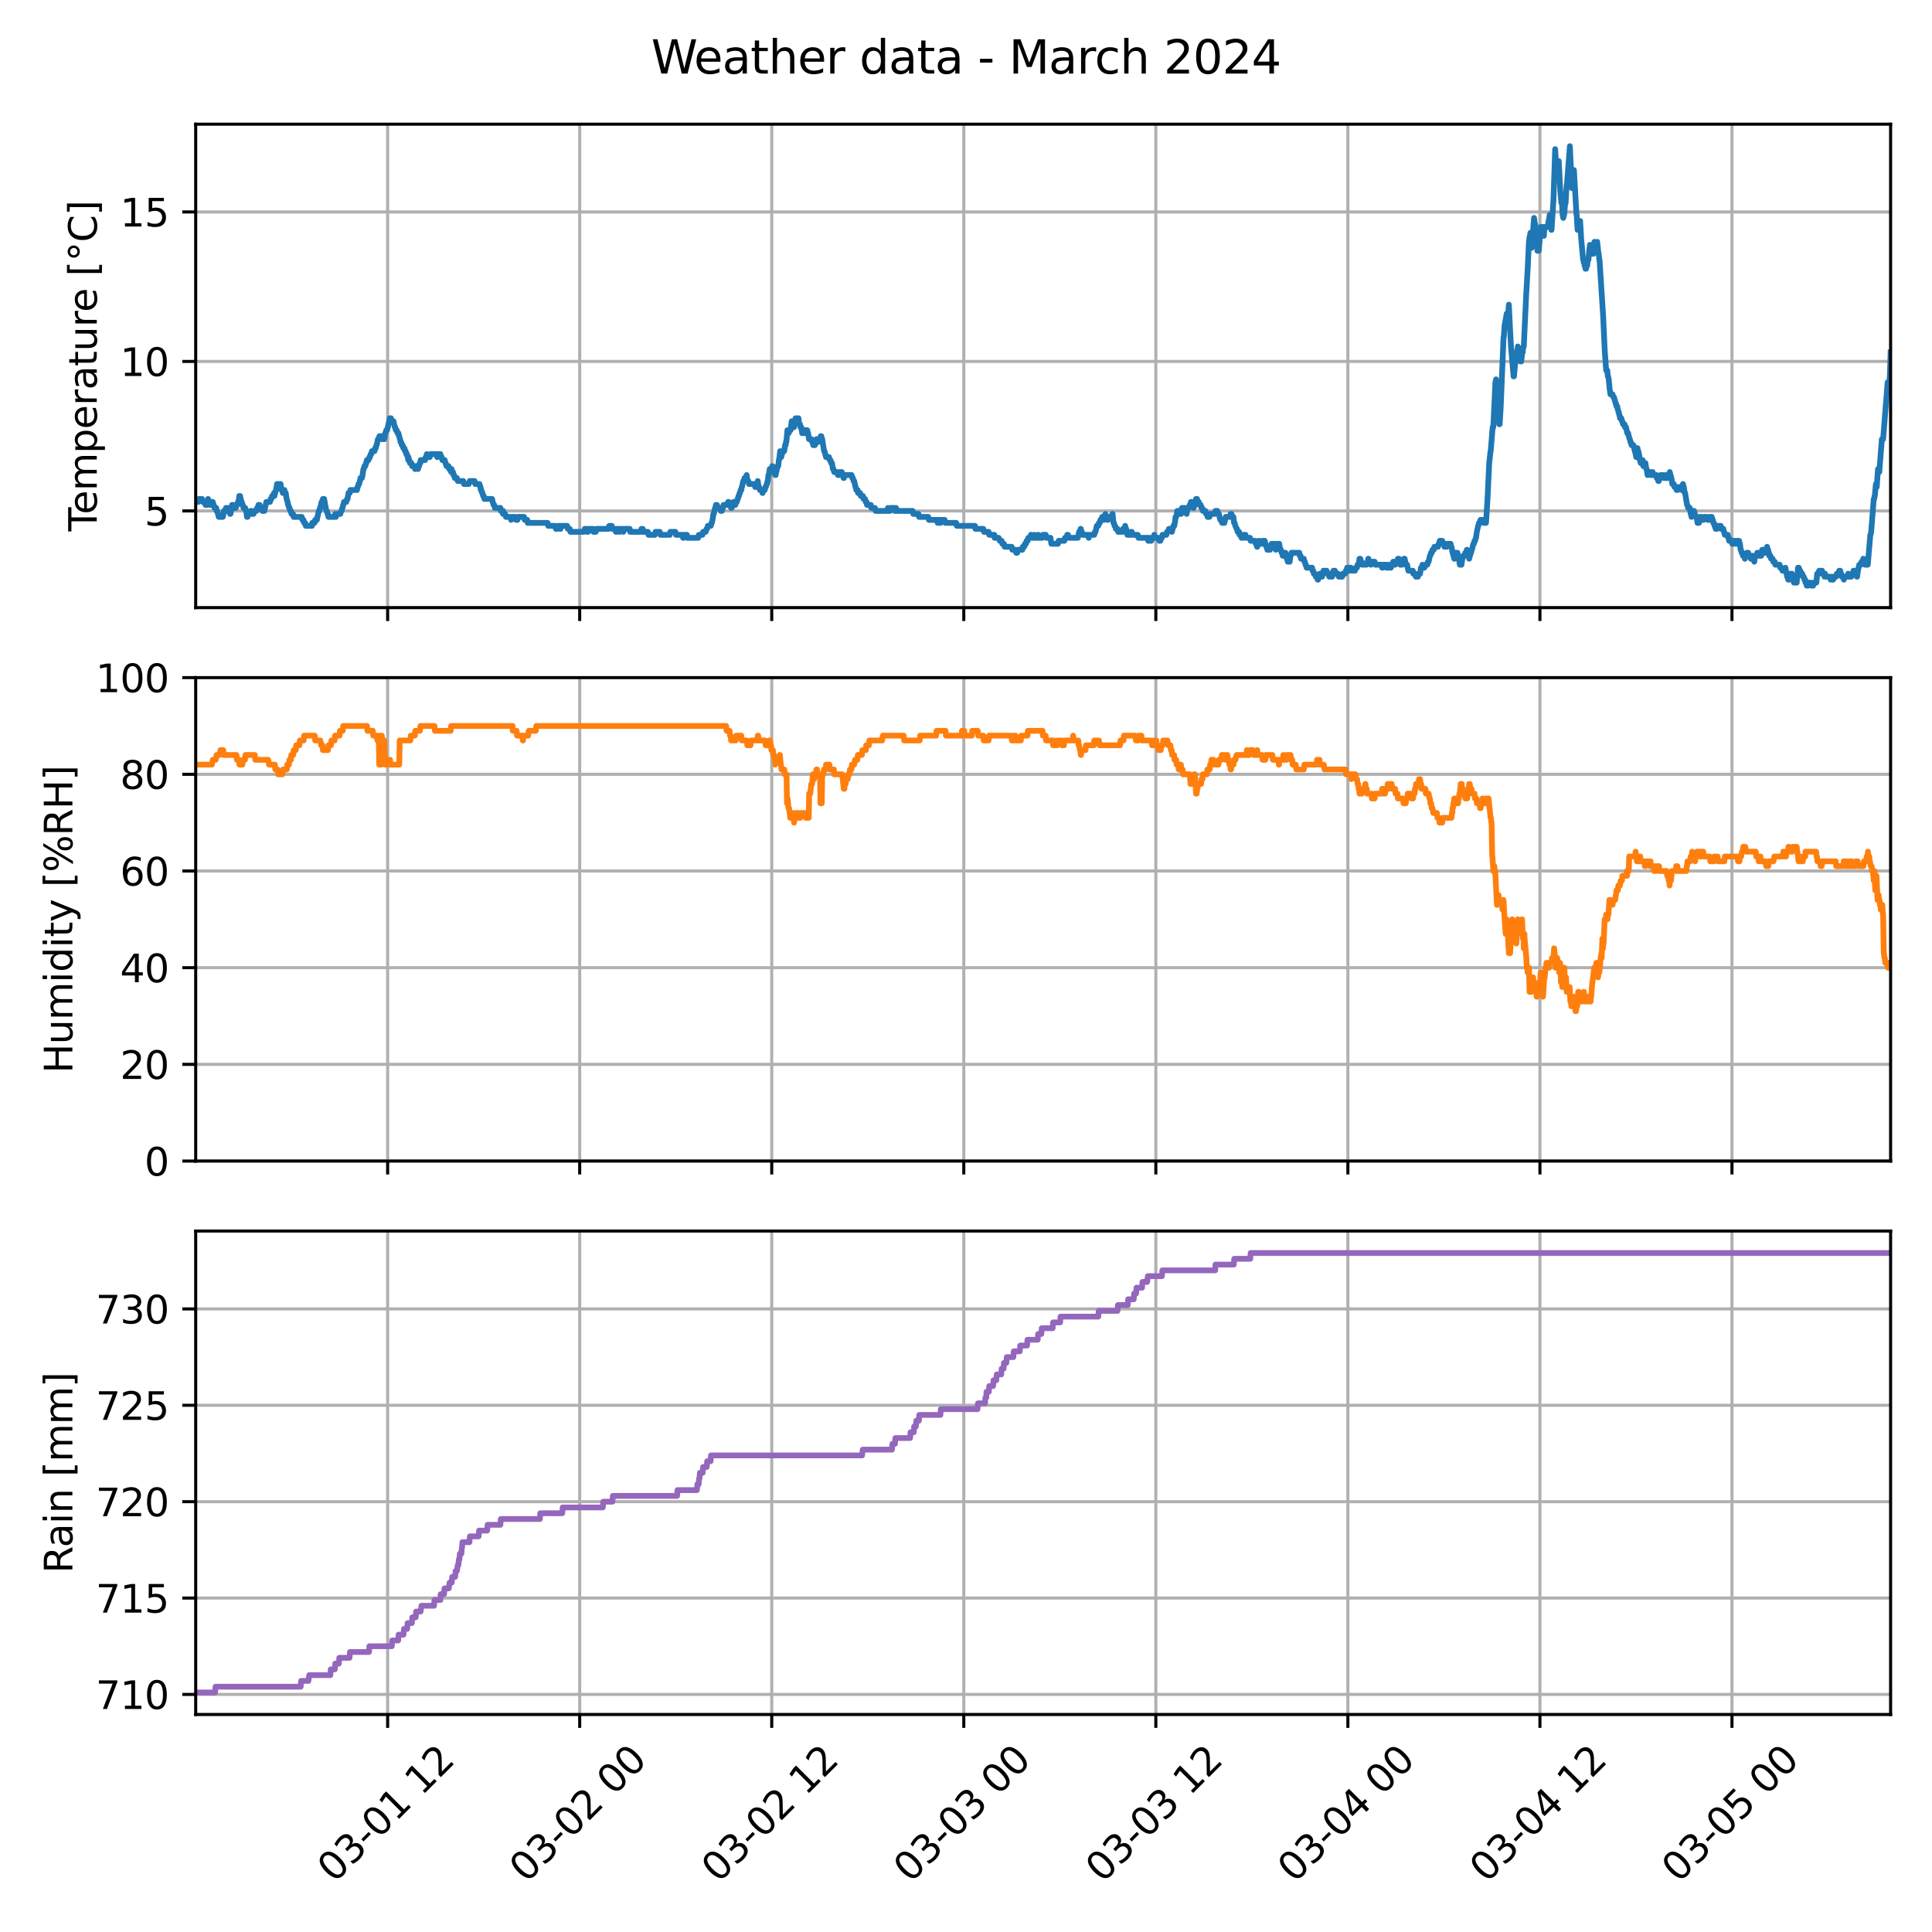 <?xml version="1.0" encoding="utf-8" standalone="no"?>
<!DOCTYPE svg PUBLIC "-//W3C//DTD SVG 1.1//EN"
  "http://www.w3.org/Graphics/SVG/1.1/DTD/svg11.dtd">
<svg xmlns:xlink="http://www.w3.org/1999/xlink" width="504pt" height="504pt" viewBox="0 0 504 504" xmlns="http://www.w3.org/2000/svg" version="1.1">
 <defs>
  <style type="text/css">*{stroke-linejoin: round; stroke-linecap: butt}</style>
 </defs>
 <g id="figure_1">
  <g id="patch_1">
   <path d="M 0 504 
L 504 504 
L 504 0 
L 0 0 
z
" style="fill: #ffffff"/>
  </g>
  <g id="axes_1">
   <g id="patch_2">
    <path d="M 51.05 158.511 
L 493.2 158.511 
L 493.2 32.4 
L 51.05 32.4 
z
" style="fill: #ffffff"/>
   </g>
   <g id="matplotlib.axis_1">
    <g id="xtick_1">
     <g id="line2d_1">
      <path d="M 101.125 158.511 
L 101.125 32.4 
" clip-path="url(#pdec2f1a6c7)" style="fill: none; stroke: #b0b0b0; stroke-width: 0.8; stroke-linecap: square"/>
     </g>
     <g id="line2d_2">
      <defs>
       <path id="m8157ab0625" d="M 0 0 
L 0 3.5 
" style="stroke: #000000; stroke-width: 0.8"/>
      </defs>
      <g>
       <use xlink:href="#m8157ab0625" x="101.125" y="158.511" style="stroke: #000000; stroke-width: 0.8"/>
      </g>
     </g>
    </g>
    <g id="xtick_2">
     <g id="line2d_3">
      <path d="M 151.224 158.511 
L 151.224 32.4 
" clip-path="url(#pdec2f1a6c7)" style="fill: none; stroke: #b0b0b0; stroke-width: 0.8; stroke-linecap: square"/>
     </g>
     <g id="line2d_4">
      <g>
       <use xlink:href="#m8157ab0625" x="151.224" y="158.511" style="stroke: #000000; stroke-width: 0.8"/>
      </g>
     </g>
    </g>
    <g id="xtick_3">
     <g id="line2d_5">
      <path d="M 201.323 158.511 
L 201.323 32.4 
" clip-path="url(#pdec2f1a6c7)" style="fill: none; stroke: #b0b0b0; stroke-width: 0.8; stroke-linecap: square"/>
     </g>
     <g id="line2d_6">
      <g>
       <use xlink:href="#m8157ab0625" x="201.323" y="158.511" style="stroke: #000000; stroke-width: 0.8"/>
      </g>
     </g>
    </g>
    <g id="xtick_4">
     <g id="line2d_7">
      <path d="M 251.422 158.511 
L 251.422 32.4 
" clip-path="url(#pdec2f1a6c7)" style="fill: none; stroke: #b0b0b0; stroke-width: 0.8; stroke-linecap: square"/>
     </g>
     <g id="line2d_8">
      <g>
       <use xlink:href="#m8157ab0625" x="251.422" y="158.511" style="stroke: #000000; stroke-width: 0.8"/>
      </g>
     </g>
    </g>
    <g id="xtick_5">
     <g id="line2d_9">
      <path d="M 301.522 158.511 
L 301.522 32.4 
" clip-path="url(#pdec2f1a6c7)" style="fill: none; stroke: #b0b0b0; stroke-width: 0.8; stroke-linecap: square"/>
     </g>
     <g id="line2d_10">
      <g>
       <use xlink:href="#m8157ab0625" x="301.522" y="158.511" style="stroke: #000000; stroke-width: 0.8"/>
      </g>
     </g>
    </g>
    <g id="xtick_6">
     <g id="line2d_11">
      <path d="M 351.621 158.511 
L 351.621 32.4 
" clip-path="url(#pdec2f1a6c7)" style="fill: none; stroke: #b0b0b0; stroke-width: 0.8; stroke-linecap: square"/>
     </g>
     <g id="line2d_12">
      <g>
       <use xlink:href="#m8157ab0625" x="351.621" y="158.511" style="stroke: #000000; stroke-width: 0.8"/>
      </g>
     </g>
    </g>
    <g id="xtick_7">
     <g id="line2d_13">
      <path d="M 401.72 158.511 
L 401.72 32.4 
" clip-path="url(#pdec2f1a6c7)" style="fill: none; stroke: #b0b0b0; stroke-width: 0.8; stroke-linecap: square"/>
     </g>
     <g id="line2d_14">
      <g>
       <use xlink:href="#m8157ab0625" x="401.72" y="158.511" style="stroke: #000000; stroke-width: 0.8"/>
      </g>
     </g>
    </g>
    <g id="xtick_8">
     <g id="line2d_15">
      <path d="M 451.819 158.511 
L 451.819 32.4 
" clip-path="url(#pdec2f1a6c7)" style="fill: none; stroke: #b0b0b0; stroke-width: 0.8; stroke-linecap: square"/>
     </g>
     <g id="line2d_16">
      <g>
       <use xlink:href="#m8157ab0625" x="451.819" y="158.511" style="stroke: #000000; stroke-width: 0.8"/>
      </g>
     </g>
    </g>
   </g>
   <g id="matplotlib.axis_2">
    <g id="ytick_1">
     <g id="line2d_17">
      <path d="M 51.05 133.281 
L 493.2 133.281 
" clip-path="url(#pdec2f1a6c7)" style="fill: none; stroke: #b0b0b0; stroke-width: 0.8; stroke-linecap: square"/>
     </g>
     <g id="line2d_18">
      <defs>
       <path id="m8ae7f254a2" d="M 0 0 
L -3.5 0 
" style="stroke: #000000; stroke-width: 0.8"/>
      </defs>
      <g>
       <use xlink:href="#m8ae7f254a2" x="51.05" y="133.281" style="stroke: #000000; stroke-width: 0.8"/>
      </g>
     </g>
     <g id="text_1">
      <!-- 5 -->
      <g transform="translate(37.688 137.08) scale(0.1 -0.1)">
       <defs>
        <path id="DejaVuSans-35" d="M 691 4666 
L 3169 4666 
L 3169 4134 
L 1269 4134 
L 1269 2991 
Q 1406 3038 1543 3061 
Q 1681 3084 1819 3084 
Q 2600 3084 3056 2656 
Q 3513 2228 3513 1497 
Q 3513 744 3044 326 
Q 2575 -91 1722 -91 
Q 1428 -91 1123 -41 
Q 819 9 494 109 
L 494 744 
Q 775 591 1075 516 
Q 1375 441 1709 441 
Q 2250 441 2565 725 
Q 2881 1009 2881 1497 
Q 2881 1984 2565 2268 
Q 2250 2553 1709 2553 
Q 1456 2553 1204 2497 
Q 953 2441 691 2322 
L 691 4666 
z
" transform="scale(0.016)"/>
       </defs>
       <use xlink:href="#DejaVuSans-35"/>
      </g>
     </g>
    </g>
    <g id="ytick_2">
     <g id="line2d_19">
      <path d="M 51.05 94.286 
L 493.2 94.286 
" clip-path="url(#pdec2f1a6c7)" style="fill: none; stroke: #b0b0b0; stroke-width: 0.8; stroke-linecap: square"/>
     </g>
     <g id="line2d_20">
      <g>
       <use xlink:href="#m8ae7f254a2" x="51.05" y="94.286" style="stroke: #000000; stroke-width: 0.8"/>
      </g>
     </g>
     <g id="text_2">
      <!-- 10 -->
      <g transform="translate(31.325 98.085) scale(0.1 -0.1)">
       <defs>
        <path id="DejaVuSans-31" d="M 794 531 
L 1825 531 
L 1825 4091 
L 703 3866 
L 703 4441 
L 1819 4666 
L 2450 4666 
L 2450 531 
L 3481 531 
L 3481 0 
L 794 0 
L 794 531 
z
" transform="scale(0.016)"/>
        <path id="DejaVuSans-30" d="M 2034 4250 
Q 1547 4250 1301 3770 
Q 1056 3291 1056 2328 
Q 1056 1369 1301 889 
Q 1547 409 2034 409 
Q 2525 409 2770 889 
Q 3016 1369 3016 2328 
Q 3016 3291 2770 3770 
Q 2525 4250 2034 4250 
z
M 2034 4750 
Q 2819 4750 3233 4129 
Q 3647 3509 3647 2328 
Q 3647 1150 3233 529 
Q 2819 -91 2034 -91 
Q 1250 -91 836 529 
Q 422 1150 422 2328 
Q 422 3509 836 4129 
Q 1250 4750 2034 4750 
z
" transform="scale(0.016)"/>
       </defs>
       <use xlink:href="#DejaVuSans-31"/>
       <use xlink:href="#DejaVuSans-30" x="63.623"/>
      </g>
     </g>
    </g>
    <g id="ytick_3">
     <g id="line2d_21">
      <path d="M 51.05 55.29 
L 493.2 55.29 
" clip-path="url(#pdec2f1a6c7)" style="fill: none; stroke: #b0b0b0; stroke-width: 0.8; stroke-linecap: square"/>
     </g>
     <g id="line2d_22">
      <g>
       <use xlink:href="#m8ae7f254a2" x="51.05" y="55.29" style="stroke: #000000; stroke-width: 0.8"/>
      </g>
     </g>
     <g id="text_3">
      <!-- 15 -->
      <g transform="translate(31.325 59.089) scale(0.1 -0.1)">
       <use xlink:href="#DejaVuSans-31"/>
       <use xlink:href="#DejaVuSans-35" x="63.623"/>
      </g>
     </g>
    </g>
    <g id="text_4">
     <!-- Temperature [°C] -->
     <g transform="translate(25.245 138.607) rotate(-90) scale(0.1 -0.1)">
      <defs>
       <path id="DejaVuSans-54" d="M -19 4666 
L 3928 4666 
L 3928 4134 
L 2272 4134 
L 2272 0 
L 1638 0 
L 1638 4134 
L -19 4134 
L -19 4666 
z
" transform="scale(0.016)"/>
       <path id="DejaVuSans-65" d="M 3597 1894 
L 3597 1613 
L 953 1613 
Q 991 1019 1311 708 
Q 1631 397 2203 397 
Q 2534 397 2845 478 
Q 3156 559 3463 722 
L 3463 178 
Q 3153 47 2828 -22 
Q 2503 -91 2169 -91 
Q 1331 -91 842 396 
Q 353 884 353 1716 
Q 353 2575 817 3079 
Q 1281 3584 2069 3584 
Q 2775 3584 3186 3129 
Q 3597 2675 3597 1894 
z
M 3022 2063 
Q 3016 2534 2758 2815 
Q 2500 3097 2075 3097 
Q 1594 3097 1305 2825 
Q 1016 2553 972 2059 
L 3022 2063 
z
" transform="scale(0.016)"/>
       <path id="DejaVuSans-6d" d="M 3328 2828 
Q 3544 3216 3844 3400 
Q 4144 3584 4550 3584 
Q 5097 3584 5394 3201 
Q 5691 2819 5691 2113 
L 5691 0 
L 5113 0 
L 5113 2094 
Q 5113 2597 4934 2840 
Q 4756 3084 4391 3084 
Q 3944 3084 3684 2787 
Q 3425 2491 3425 1978 
L 3425 0 
L 2847 0 
L 2847 2094 
Q 2847 2600 2669 2842 
Q 2491 3084 2119 3084 
Q 1678 3084 1418 2786 
Q 1159 2488 1159 1978 
L 1159 0 
L 581 0 
L 581 3500 
L 1159 3500 
L 1159 2956 
Q 1356 3278 1631 3431 
Q 1906 3584 2284 3584 
Q 2666 3584 2933 3390 
Q 3200 3197 3328 2828 
z
" transform="scale(0.016)"/>
       <path id="DejaVuSans-70" d="M 1159 525 
L 1159 -1331 
L 581 -1331 
L 581 3500 
L 1159 3500 
L 1159 2969 
Q 1341 3281 1617 3432 
Q 1894 3584 2278 3584 
Q 2916 3584 3314 3078 
Q 3713 2572 3713 1747 
Q 3713 922 3314 415 
Q 2916 -91 2278 -91 
Q 1894 -91 1617 61 
Q 1341 213 1159 525 
z
M 3116 1747 
Q 3116 2381 2855 2742 
Q 2594 3103 2138 3103 
Q 1681 3103 1420 2742 
Q 1159 2381 1159 1747 
Q 1159 1113 1420 752 
Q 1681 391 2138 391 
Q 2594 391 2855 752 
Q 3116 1113 3116 1747 
z
" transform="scale(0.016)"/>
       <path id="DejaVuSans-72" d="M 2631 2963 
Q 2534 3019 2420 3045 
Q 2306 3072 2169 3072 
Q 1681 3072 1420 2755 
Q 1159 2438 1159 1844 
L 1159 0 
L 581 0 
L 581 3500 
L 1159 3500 
L 1159 2956 
Q 1341 3275 1631 3429 
Q 1922 3584 2338 3584 
Q 2397 3584 2469 3576 
Q 2541 3569 2628 3553 
L 2631 2963 
z
" transform="scale(0.016)"/>
       <path id="DejaVuSans-61" d="M 2194 1759 
Q 1497 1759 1228 1600 
Q 959 1441 959 1056 
Q 959 750 1161 570 
Q 1363 391 1709 391 
Q 2188 391 2477 730 
Q 2766 1069 2766 1631 
L 2766 1759 
L 2194 1759 
z
M 3341 1997 
L 3341 0 
L 2766 0 
L 2766 531 
Q 2569 213 2275 61 
Q 1981 -91 1556 -91 
Q 1019 -91 701 211 
Q 384 513 384 1019 
Q 384 1609 779 1909 
Q 1175 2209 1959 2209 
L 2766 2209 
L 2766 2266 
Q 2766 2663 2505 2880 
Q 2244 3097 1772 3097 
Q 1472 3097 1187 3025 
Q 903 2953 641 2809 
L 641 3341 
Q 956 3463 1253 3523 
Q 1550 3584 1831 3584 
Q 2591 3584 2966 3190 
Q 3341 2797 3341 1997 
z
" transform="scale(0.016)"/>
       <path id="DejaVuSans-74" d="M 1172 4494 
L 1172 3500 
L 2356 3500 
L 2356 3053 
L 1172 3053 
L 1172 1153 
Q 1172 725 1289 603 
Q 1406 481 1766 481 
L 2356 481 
L 2356 0 
L 1766 0 
Q 1100 0 847 248 
Q 594 497 594 1153 
L 594 3053 
L 172 3053 
L 172 3500 
L 594 3500 
L 594 4494 
L 1172 4494 
z
" transform="scale(0.016)"/>
       <path id="DejaVuSans-75" d="M 544 1381 
L 544 3500 
L 1119 3500 
L 1119 1403 
Q 1119 906 1312 657 
Q 1506 409 1894 409 
Q 2359 409 2629 706 
Q 2900 1003 2900 1516 
L 2900 3500 
L 3475 3500 
L 3475 0 
L 2900 0 
L 2900 538 
Q 2691 219 2414 64 
Q 2138 -91 1772 -91 
Q 1169 -91 856 284 
Q 544 659 544 1381 
z
M 1991 3584 
L 1991 3584 
z
" transform="scale(0.016)"/>
       <path id="DejaVuSans-20" transform="scale(0.016)"/>
       <path id="DejaVuSans-5b" d="M 550 4863 
L 1875 4863 
L 1875 4416 
L 1125 4416 
L 1125 -397 
L 1875 -397 
L 1875 -844 
L 550 -844 
L 550 4863 
z
" transform="scale(0.016)"/>
       <path id="DejaVuSans-b0" d="M 1600 4347 
Q 1350 4347 1178 4173 
Q 1006 4000 1006 3750 
Q 1006 3503 1178 3333 
Q 1350 3163 1600 3163 
Q 1850 3163 2022 3333 
Q 2194 3503 2194 3750 
Q 2194 3997 2020 4172 
Q 1847 4347 1600 4347 
z
M 1600 4750 
Q 1800 4750 1984 4673 
Q 2169 4597 2303 4453 
Q 2447 4313 2519 4134 
Q 2591 3956 2591 3750 
Q 2591 3338 2302 3052 
Q 2013 2766 1594 2766 
Q 1172 2766 890 3047 
Q 609 3328 609 3750 
Q 609 4169 896 4459 
Q 1184 4750 1600 4750 
z
" transform="scale(0.016)"/>
       <path id="DejaVuSans-43" d="M 4122 4306 
L 4122 3641 
Q 3803 3938 3442 4084 
Q 3081 4231 2675 4231 
Q 1875 4231 1450 3742 
Q 1025 3253 1025 2328 
Q 1025 1406 1450 917 
Q 1875 428 2675 428 
Q 3081 428 3442 575 
Q 3803 722 4122 1019 
L 4122 359 
Q 3791 134 3420 21 
Q 3050 -91 2638 -91 
Q 1578 -91 968 557 
Q 359 1206 359 2328 
Q 359 3453 968 4101 
Q 1578 4750 2638 4750 
Q 3056 4750 3426 4639 
Q 3797 4528 4122 4306 
z
" transform="scale(0.016)"/>
       <path id="DejaVuSans-5d" d="M 1947 4863 
L 1947 -844 
L 622 -844 
L 622 -397 
L 1369 -397 
L 1369 4416 
L 622 4416 
L 622 4863 
L 1947 4863 
z
" transform="scale(0.016)"/>
      </defs>
      <use xlink:href="#DejaVuSans-54"/>
      <use xlink:href="#DejaVuSans-65" x="44.084"/>
      <use xlink:href="#DejaVuSans-6d" x="105.607"/>
      <use xlink:href="#DejaVuSans-70" x="203.02"/>
      <use xlink:href="#DejaVuSans-65" x="266.496"/>
      <use xlink:href="#DejaVuSans-72" x="328.02"/>
      <use xlink:href="#DejaVuSans-61" x="369.133"/>
      <use xlink:href="#DejaVuSans-74" x="430.412"/>
      <use xlink:href="#DejaVuSans-75" x="469.621"/>
      <use xlink:href="#DejaVuSans-72" x="533"/>
      <use xlink:href="#DejaVuSans-65" x="571.863"/>
      <use xlink:href="#DejaVuSans-20" x="633.387"/>
      <use xlink:href="#DejaVuSans-5b" x="665.174"/>
      <use xlink:href="#DejaVuSans-b0" x="704.188"/>
      <use xlink:href="#DejaVuSans-43" x="754.188"/>
      <use xlink:href="#DejaVuSans-5d" x="824.012"/>
     </g>
    </g>
   </g>
   <g id="line2d_23">
    <path d="M 51.05 130.941 
L 51.718 130.941 
L 51.885 130.161 
L 52.72 130.161 
L 52.887 130.941 
L 53.444 130.941 
L 53.611 131.721 
L 54.001 131.721 
L 54.167 130.941 
L 54.223 130.941 
L 54.279 130.161 
L 54.501 130.941 
L 54.613 130.941 
L 54.78 131.721 
L 54.947 131.721 
L 55.114 130.941 
L 55.503 130.941 
L 55.67 131.721 
L 55.782 131.721 
L 55.949 132.501 
L 56.394 132.501 
L 56.505 133.281 
L 56.672 133.281 
L 56.839 134.061 
L 56.895 134.061 
L 57.062 134.841 
L 58.12 134.841 
L 58.287 134.061 
L 58.342 134.061 
L 58.398 133.281 
L 58.788 133.281 
L 58.954 132.501 
L 59.01 132.501 
L 59.122 133.281 
L 59.288 132.501 
L 59.344 132.501 
L 59.456 133.281 
L 59.845 133.281 
L 60.012 134.061 
L 60.124 134.061 
L 60.29 133.281 
L 60.513 131.721 
L 60.903 131.721 
L 61.07 132.501 
L 61.515 132.501 
L 61.682 131.721 
L 61.905 131.721 
L 62.072 130.941 
L 62.239 130.941 
L 62.406 129.381 
L 62.629 129.381 
L 62.962 130.941 
L 63.074 130.941 
L 63.241 131.721 
L 63.352 131.721 
L 63.519 132.501 
L 63.964 132.501 
L 64.132 133.281 
L 64.243 133.281 
L 64.41 134.841 
L 64.577 134.841 
L 64.688 134.061 
L 65.189 134.061 
L 65.356 133.281 
L 65.523 133.281 
L 65.69 134.061 
L 66.136 134.061 
L 66.302 133.281 
L 66.915 133.281 
L 67.082 132.501 
L 67.249 132.501 
L 67.416 131.721 
L 67.75 131.721 
L 67.861 132.501 
L 68.251 132.501 
L 68.418 133.281 
L 68.975 133.281 
L 69.086 132.501 
L 69.141 132.501 
L 69.308 131.721 
L 69.476 130.941 
L 70.422 130.941 
L 70.589 130.161 
L 70.811 130.161 
L 70.978 129.381 
L 71.368 129.381 
L 71.479 128.601 
L 71.591 129.381 
L 71.758 128.601 
L 71.813 128.601 
L 71.98 127.822 
L 72.036 127.822 
L 72.259 126.262 
L 73.205 126.262 
L 73.427 127.822 
L 73.65 127.822 
L 73.761 128.601 
L 73.929 127.822 
L 74.207 127.822 
L 74.318 128.601 
L 74.541 128.601 
L 74.763 130.161 
L 74.819 130.161 
L 74.986 130.941 
L 75.042 130.941 
L 75.153 131.721 
L 75.209 131.721 
L 75.431 132.501 
L 75.543 132.501 
L 75.71 133.281 
L 75.877 133.281 
L 76.044 134.061 
L 76.433 134.061 
L 76.601 134.841 
L 78.716 134.841 
L 78.883 135.621 
L 79.161 135.621 
L 79.328 136.401 
L 79.607 136.401 
L 79.773 137.18 
L 81.388 137.18 
L 81.443 136.401 
L 82.056 136.401 
L 82.223 135.621 
L 82.668 135.621 
L 82.779 134.841 
L 82.835 134.841 
L 83.002 134.061 
L 83.169 133.281 
L 83.336 133.281 
L 83.447 132.501 
L 83.559 132.501 
L 83.893 130.941 
L 84.06 130.941 
L 84.227 130.161 
L 84.561 130.161 
L 85.117 133.281 
L 85.284 133.281 
L 85.451 134.061 
L 85.563 134.061 
L 85.674 134.841 
L 87.344 134.841 
L 87.455 134.061 
L 87.622 134.841 
L 87.734 134.061 
L 88.791 134.061 
L 89.014 133.281 
L 89.125 133.281 
L 89.292 132.501 
L 89.348 132.501 
L 89.515 131.721 
L 89.57 131.721 
L 89.738 130.941 
L 90.35 130.941 
L 90.517 130.161 
L 90.684 130.161 
L 90.907 128.601 
L 91.24 128.601 
L 91.408 127.822 
L 93.133 127.822 
L 93.244 127.042 
L 93.356 127.042 
L 93.523 126.262 
L 93.69 126.262 
L 93.857 125.482 
L 93.912 125.482 
L 94.024 124.702 
L 94.414 124.702 
L 94.58 123.922 
L 94.803 122.362 
L 94.914 122.362 
L 95.082 121.582 
L 95.304 121.582 
L 95.471 120.802 
L 95.582 120.802 
L 95.694 120.022 
L 96.139 120.022 
L 96.362 119.243 
L 96.529 119.243 
L 96.696 118.463 
L 96.863 118.463 
L 97.03 117.683 
L 97.698 117.683 
L 97.865 116.903 
L 98.032 116.903 
L 98.199 116.123 
L 98.255 116.123 
L 98.588 114.563 
L 98.811 114.563 
L 98.978 113.783 
L 99.423 113.783 
L 99.59 114.563 
L 100.258 114.563 
L 100.481 113.003 
L 100.592 113.003 
L 100.759 112.223 
L 100.982 112.223 
L 101.149 111.444 
L 101.205 111.444 
L 101.316 110.664 
L 101.372 110.664 
L 101.705 109.104 
L 101.984 109.104 
L 102.151 109.884 
L 102.652 109.884 
L 102.819 110.664 
L 102.986 111.444 
L 103.097 111.444 
L 103.264 112.223 
L 103.487 112.223 
L 103.709 113.003 
L 103.932 113.003 
L 104.099 113.783 
L 104.155 113.783 
L 104.322 114.563 
L 104.377 114.563 
L 104.489 115.343 
L 104.656 115.343 
L 104.823 116.123 
L 105.045 116.123 
L 105.213 116.903 
L 105.491 116.903 
L 105.658 117.683 
L 105.825 117.683 
L 105.992 118.463 
L 106.159 118.463 
L 106.326 119.243 
L 106.437 119.243 
L 106.493 120.022 
L 106.549 119.243 
L 106.715 120.022 
L 106.771 120.022 
L 106.938 120.802 
L 107.328 120.802 
L 107.495 121.582 
L 108.107 121.582 
L 108.274 122.362 
L 108.441 121.582 
L 108.942 121.582 
L 109.053 122.362 
L 109.22 121.582 
L 109.332 121.582 
L 109.499 120.802 
L 109.666 120.802 
L 109.721 120.022 
L 110.89 120.022 
L 111.057 119.243 
L 111.169 119.243 
L 111.336 118.463 
L 111.503 119.243 
L 112.115 119.243 
L 112.282 118.463 
L 113.896 118.463 
L 114.063 119.243 
L 114.119 119.243 
L 114.286 118.463 
L 114.898 118.463 
L 114.954 119.243 
L 115.232 119.243 
L 115.399 120.022 
L 116.012 120.022 
L 116.178 120.802 
L 116.29 120.802 
L 116.457 121.582 
L 117.014 121.582 
L 117.18 122.362 
L 117.626 122.362 
L 117.682 123.142 
L 117.737 122.362 
L 117.793 122.362 
L 117.96 123.142 
L 118.183 123.142 
L 118.294 123.922 
L 118.461 123.922 
L 118.628 124.702 
L 119.185 124.702 
L 119.407 125.482 
L 120.854 125.482 
L 121.022 126.262 
L 122.302 126.262 
L 122.524 125.482 
L 123.805 125.482 
L 123.972 126.262 
L 125.085 126.262 
L 125.252 127.042 
L 125.363 127.042 
L 125.419 127.822 
L 125.586 127.822 
L 125.753 128.601 
L 125.864 128.601 
L 126.031 129.381 
L 126.198 129.381 
L 126.365 130.161 
L 128.369 130.161 
L 128.536 130.941 
L 128.759 131.721 
L 128.926 131.721 
L 129.093 132.501 
L 130.54 132.501 
L 130.651 133.281 
L 131.097 133.281 
L 131.208 134.061 
L 131.264 133.281 
L 131.319 134.061 
L 131.765 134.061 
L 131.987 134.841 
L 133.212 134.841 
L 133.323 135.621 
L 133.491 134.841 
L 134.437 134.841 
L 134.604 135.621 
L 134.993 135.621 
L 135.161 134.841 
L 136.719 134.841 
L 136.886 135.621 
L 137.554 135.621 
L 137.665 136.401 
L 142.842 136.401 
L 143.009 137.18 
L 144.846 137.18 
L 145.013 137.96 
L 145.458 137.96 
L 145.626 137.18 
L 145.96 137.18 
L 146.126 137.96 
L 146.238 137.96 
L 146.349 137.18 
L 147.964 137.18 
L 148.13 137.96 
L 148.631 137.96 
L 148.798 138.74 
L 152.361 138.74 
L 152.528 137.96 
L 153.029 137.96 
L 153.196 138.74 
L 153.419 138.74 
L 153.586 137.96 
L 154.699 137.96 
L 154.811 138.74 
L 155.423 138.74 
L 155.589 137.96 
L 158.763 137.96 
L 158.929 137.18 
L 159.597 137.18 
L 159.709 137.96 
L 160.488 137.96 
L 160.655 138.74 
L 160.878 138.74 
L 161.045 137.96 
L 161.379 137.96 
L 161.49 138.74 
L 161.657 138.74 
L 161.824 137.96 
L 162.437 137.96 
L 162.603 138.74 
L 162.771 137.96 
L 164.274 137.96 
L 164.385 138.74 
L 167.168 138.74 
L 167.335 137.96 
L 167.391 137.96 
L 167.613 138.74 
L 167.669 137.96 
L 167.725 138.74 
L 169.005 138.74 
L 169.172 139.52 
L 170.842 139.52 
L 171.009 138.74 
L 172.122 138.74 
L 172.289 139.52 
L 174.739 139.52 
L 174.85 138.74 
L 176.186 138.74 
L 176.353 139.52 
L 178.023 139.52 
L 178.19 140.3 
L 178.357 140.3 
L 178.524 139.52 
L 179.192 139.52 
L 179.303 140.3 
L 182.142 140.3 
L 182.309 139.52 
L 183.255 139.52 
L 183.422 138.74 
L 184.09 138.74 
L 184.313 137.96 
L 184.48 137.96 
L 184.647 137.18 
L 185.426 137.18 
L 185.593 136.401 
L 185.705 136.401 
L 185.871 135.621 
L 186.094 134.061 
L 186.205 134.061 
L 186.539 132.501 
L 186.595 132.501 
L 186.762 131.721 
L 187.041 131.721 
L 187.207 132.501 
L 187.875 132.501 
L 188.043 133.281 
L 188.321 133.281 
L 188.543 132.501 
L 188.599 132.501 
L 188.766 131.721 
L 189.768 131.721 
L 189.935 130.941 
L 190.102 130.941 
L 190.269 131.721 
L 190.547 131.721 
L 190.715 132.501 
L 190.881 132.501 
L 191.049 131.721 
L 191.271 131.721 
L 191.327 130.941 
L 191.383 131.721 
L 191.828 131.721 
L 191.995 130.941 
L 192.217 130.941 
L 192.385 130.161 
L 192.496 130.161 
L 192.663 129.381 
L 192.774 129.381 
L 192.941 128.601 
L 193.052 128.601 
L 193.219 127.822 
L 193.386 127.822 
L 193.498 127.042 
L 193.554 127.042 
L 193.887 125.482 
L 194.054 125.482 
L 194.221 124.702 
L 194.555 124.702 
L 194.778 123.922 
L 195.001 125.482 
L 195.223 125.482 
L 195.39 126.262 
L 196.838 126.262 
L 197.005 127.042 
L 197.116 127.042 
L 197.283 126.262 
L 197.506 126.262 
L 197.673 125.482 
L 197.895 127.042 
L 198.062 127.042 
L 198.229 127.822 
L 198.73 127.822 
L 198.897 128.601 
L 198.953 128.601 
L 199.12 127.822 
L 199.51 127.822 
L 199.676 127.042 
L 199.788 127.042 
L 200.01 126.262 
L 200.066 126.262 
L 200.233 125.482 
L 200.289 125.482 
L 200.456 123.922 
L 200.567 123.922 
L 200.79 122.362 
L 200.902 122.362 
L 201.012 123.142 
L 201.18 122.362 
L 201.347 122.362 
L 201.458 121.582 
L 201.514 121.582 
L 201.68 122.362 
L 201.904 122.362 
L 202.237 123.922 
L 202.348 123.922 
L 202.46 123.142 
L 202.516 123.142 
L 202.682 122.362 
L 202.85 121.582 
L 203.017 121.582 
L 203.184 120.022 
L 203.239 120.022 
L 203.518 117.683 
L 203.684 118.463 
L 203.796 119.243 
L 203.963 118.463 
L 204.019 118.463 
L 204.241 117.683 
L 204.575 117.683 
L 204.798 116.123 
L 204.965 116.123 
L 205.02 115.343 
L 205.132 115.343 
L 205.41 112.223 
L 205.522 112.223 
L 205.688 113.003 
L 205.744 113.003 
L 205.911 112.223 
L 206.245 112.223 
L 206.524 109.884 
L 206.746 109.884 
L 206.913 111.444 
L 207.136 111.444 
L 207.525 109.104 
L 207.692 109.884 
L 207.971 109.884 
L 208.138 109.104 
L 208.305 109.104 
L 208.472 110.664 
L 208.694 110.664 
L 208.806 111.444 
L 209.028 111.444 
L 209.251 113.003 
L 209.53 113.003 
L 209.696 112.223 
L 210.086 112.223 
L 210.198 113.003 
L 210.253 112.223 
L 210.587 112.223 
L 210.754 113.003 
L 210.81 113.003 
L 211.032 114.563 
L 211.7 114.563 
L 211.867 115.343 
L 212.034 115.343 
L 212.145 116.123 
L 212.591 116.123 
L 212.758 115.343 
L 212.813 115.343 
L 212.981 114.563 
L 213.147 114.563 
L 213.315 115.343 
L 213.37 114.563 
L 213.927 114.563 
L 214.094 113.783 
L 214.261 113.783 
L 214.428 114.563 
L 214.484 114.563 
L 214.985 117.683 
L 215.096 117.683 
L 215.263 118.463 
L 215.319 118.463 
L 215.485 119.243 
L 216.265 119.243 
L 216.432 120.022 
L 216.654 120.022 
L 216.821 120.802 
L 217.044 120.802 
L 217.267 122.362 
L 217.434 122.362 
L 217.601 123.142 
L 218.491 123.142 
L 218.603 123.922 
L 218.881 123.922 
L 219.048 123.142 
L 219.605 123.142 
L 219.716 123.922 
L 219.939 123.922 
L 220.05 124.702 
L 220.161 124.702 
L 220.328 123.922 
L 222.165 123.922 
L 222.332 124.702 
L 222.499 124.702 
L 222.666 125.482 
L 222.833 125.482 
L 223.167 127.042 
L 223.223 127.042 
L 223.39 127.822 
L 223.724 127.822 
L 223.835 128.601 
L 224.392 128.601 
L 224.559 129.381 
L 225.116 129.381 
L 225.282 130.161 
L 225.672 130.161 
L 225.839 130.941 
L 226.062 130.941 
L 226.173 131.721 
L 227.175 131.721 
L 227.286 132.501 
L 228.233 132.501 
L 228.4 133.281 
L 231.462 133.281 
L 231.628 132.501 
L 231.74 133.281 
L 232.185 133.281 
L 232.297 132.501 
L 233.243 132.501 
L 233.41 133.281 
L 233.577 133.281 
L 233.744 132.501 
L 233.911 133.281 
L 238.086 133.281 
L 238.253 134.061 
L 239.589 134.061 
L 239.755 134.841 
L 242.149 134.841 
L 242.316 135.621 
L 244.487 135.621 
L 244.599 136.401 
L 244.765 135.621 
L 245.044 135.621 
L 245.211 136.401 
L 245.378 136.401 
L 245.545 135.621 
L 246.435 135.621 
L 246.603 136.401 
L 249.441 136.401 
L 249.608 137.18 
L 254.34 137.18 
L 254.451 137.96 
L 256.511 137.96 
L 256.678 138.74 
L 257.902 138.74 
L 258.07 139.52 
L 259.406 139.52 
L 259.461 140.3 
L 260.519 140.3 
L 260.797 141.08 
L 261.298 141.08 
L 261.465 141.86 
L 261.91 141.86 
L 262.078 142.64 
L 263.914 142.64 
L 264.081 143.42 
L 264.916 143.42 
L 265.083 144.2 
L 265.362 144.2 
L 265.529 143.42 
L 266.698 143.42 
L 266.809 142.64 
L 267.199 142.64 
L 267.366 141.86 
L 267.644 141.86 
L 267.811 141.08 
L 268.089 141.08 
L 268.256 140.3 
L 268.813 140.3 
L 268.924 139.52 
L 269.091 139.52 
L 269.258 140.3 
L 269.703 140.3 
L 269.815 139.52 
L 269.926 140.3 
L 270.427 140.3 
L 270.594 139.52 
L 270.761 140.3 
L 270.873 139.52 
L 270.984 140.3 
L 271.93 140.3 
L 272.041 139.52 
L 272.821 139.52 
L 272.988 140.3 
L 274.045 140.3 
L 274.268 141.86 
L 275.994 141.86 
L 276.161 141.08 
L 277.664 141.08 
L 277.831 140.3 
L 278.276 140.3 
L 278.388 139.52 
L 278.61 139.52 
L 278.777 140.3 
L 281.171 140.3 
L 281.338 139.52 
L 281.393 139.52 
L 281.505 138.74 
L 281.727 138.74 
L 281.894 137.96 
L 281.95 137.96 
L 282.117 138.74 
L 282.228 138.74 
L 282.395 139.52 
L 283.898 139.52 
L 284.01 140.3 
L 284.176 139.52 
L 285.457 139.52 
L 285.624 138.74 
L 285.791 138.74 
L 285.958 137.96 
L 286.125 137.18 
L 286.514 137.18 
L 286.682 136.401 
L 286.904 136.401 
L 287.071 135.621 
L 287.35 135.621 
L 287.516 134.841 
L 287.684 135.621 
L 287.962 135.621 
L 288.129 134.841 
L 288.184 134.841 
L 288.352 134.061 
L 288.518 134.841 
L 288.741 134.841 
L 288.853 135.621 
L 289.02 135.621 
L 289.186 134.841 
L 289.966 134.841 
L 290.188 134.061 
L 290.244 134.061 
L 290.467 136.401 
L 290.578 136.401 
L 290.745 137.18 
L 290.912 137.18 
L 291.079 137.96 
L 291.524 137.96 
L 291.691 138.74 
L 292.916 138.74 
L 292.972 137.96 
L 293.473 137.96 
L 293.528 137.18 
L 293.584 137.96 
L 293.807 137.96 
L 293.974 138.74 
L 294.085 139.52 
L 294.976 139.52 
L 295.087 138.74 
L 295.254 138.74 
L 295.421 139.52 
L 296.813 139.52 
L 296.98 140.3 
L 299.429 140.3 
L 299.54 141.08 
L 299.707 141.08 
L 299.874 140.3 
L 300.041 140.3 
L 300.208 141.08 
L 300.319 141.08 
L 300.542 140.3 
L 300.987 140.3 
L 301.099 139.52 
L 301.266 140.3 
L 302.268 140.3 
L 302.435 141.08 
L 302.713 141.08 
L 302.88 140.3 
L 303.103 140.3 
L 303.27 139.52 
L 304.272 139.52 
L 304.439 138.74 
L 304.773 138.74 
L 304.94 137.96 
L 305.552 137.96 
L 305.719 138.74 
L 305.886 137.96 
L 305.942 137.96 
L 306.109 137.18 
L 306.331 137.18 
L 306.443 136.401 
L 306.499 136.401 
L 306.666 134.841 
L 306.833 134.841 
L 306.999 134.061 
L 307.111 133.281 
L 307.779 133.281 
L 307.89 134.061 
L 308.113 134.061 
L 308.335 132.501 
L 309.115 132.501 
L 309.226 133.281 
L 309.393 133.281 
L 309.56 134.061 
L 309.783 132.501 
L 310.173 132.501 
L 310.339 131.721 
L 310.506 131.721 
L 310.673 130.941 
L 310.952 130.941 
L 311.119 131.721 
L 311.286 132.501 
L 311.397 132.501 
L 311.564 131.721 
L 311.787 131.721 
L 312.009 130.161 
L 312.288 130.161 
L 312.455 130.941 
L 312.733 130.941 
L 312.9 131.721 
L 313.234 131.721 
L 313.401 132.501 
L 313.624 132.501 
L 313.79 133.281 
L 314.458 133.281 
L 314.626 134.061 
L 314.904 134.061 
L 315.015 134.841 
L 315.516 134.841 
L 315.683 134.061 
L 316.908 134.061 
L 317.075 133.281 
L 317.576 133.281 
L 317.743 134.061 
L 317.966 134.061 
L 318.132 134.841 
L 318.355 135.621 
L 318.634 135.621 
L 318.8 136.401 
L 319.413 136.401 
L 319.58 135.621 
L 319.747 134.841 
L 320.86 134.841 
L 321.027 134.061 
L 321.25 134.061 
L 321.472 134.841 
L 321.751 134.841 
L 321.918 136.401 
L 322.085 136.401 
L 322.252 137.18 
L 322.308 137.18 
L 322.586 137.96 
L 322.697 137.96 
L 322.864 138.74 
L 323.254 138.74 
L 323.365 139.52 
L 323.699 139.52 
L 323.866 140.3 
L 324.311 140.3 
L 324.423 139.52 
L 324.924 139.52 
L 325.035 140.3 
L 326.093 140.3 
L 326.26 141.08 
L 327.484 141.08 
L 327.596 141.86 
L 327.763 141.86 
L 327.929 142.64 
L 327.985 142.64 
L 328.152 141.86 
L 328.263 141.86 
L 328.431 141.08 
L 328.597 141.08 
L 328.82 141.86 
L 329.265 141.86 
L 329.433 141.08 
L 329.933 141.08 
L 330.101 141.86 
L 330.156 141.86 
L 330.323 142.64 
L 330.435 142.64 
L 330.601 143.42 
L 331.325 143.42 
L 331.492 142.64 
L 331.659 142.64 
L 331.715 141.86 
L 332.55 141.86 
L 332.717 142.64 
L 332.828 143.42 
L 333.162 141.86 
L 333.719 141.86 
L 333.942 143.42 
L 334.164 143.42 
L 334.331 144.2 
L 334.498 144.2 
L 334.609 144.979 
L 334.832 144.979 
L 334.944 144.2 
L 335.333 144.2 
L 335.5 144.979 
L 335.556 144.979 
L 335.667 145.759 
L 335.834 145.759 
L 335.945 146.539 
L 336.057 146.539 
L 336.168 145.759 
L 336.335 146.539 
L 336.447 146.539 
L 336.613 144.979 
L 336.725 144.979 
L 336.892 144.2 
L 338.951 144.2 
L 339.063 144.979 
L 339.285 144.979 
L 339.397 145.759 
L 340.12 145.759 
L 340.287 146.539 
L 340.399 146.539 
L 340.566 147.319 
L 340.677 147.319 
L 340.844 148.099 
L 342.291 148.099 
L 342.403 148.879 
L 342.57 148.879 
L 342.736 149.659 
L 343.07 149.659 
L 343.238 150.439 
L 343.572 150.439 
L 343.738 151.219 
L 343.85 151.219 
L 344.017 150.439 
L 344.24 150.439 
L 344.295 149.659 
L 344.462 149.659 
L 344.629 150.439 
L 344.908 150.439 
L 345.074 149.659 
L 345.242 148.879 
L 346.076 148.879 
L 346.244 149.659 
L 346.633 149.659 
L 346.744 150.439 
L 346.912 149.659 
L 347.078 149.659 
L 347.246 150.439 
L 347.524 150.439 
L 347.858 148.879 
L 348.248 148.879 
L 348.414 149.659 
L 349.082 149.659 
L 349.25 150.439 
L 350.14 150.439 
L 350.307 149.659 
L 350.92 149.659 
L 351.086 148.879 
L 351.254 148.879 
L 351.42 148.099 
L 351.922 148.099 
L 352.033 148.879 
L 352.2 148.099 
L 352.422 148.099 
L 352.59 148.879 
L 353.48 148.879 
L 353.647 148.099 
L 353.981 148.099 
L 354.148 147.319 
L 354.426 147.319 
L 354.649 145.759 
L 354.872 145.759 
L 355.094 146.539 
L 355.15 146.539 
L 355.317 147.319 
L 356.486 147.319 
L 356.653 146.539 
L 356.82 146.539 
L 356.931 145.759 
L 356.987 145.759 
L 357.098 146.539 
L 357.488 146.539 
L 357.599 147.319 
L 357.766 146.539 
L 358.601 146.539 
L 358.768 147.319 
L 360.383 147.319 
L 360.549 148.099 
L 360.717 148.099 
L 360.883 147.319 
L 361.551 147.319 
L 361.719 148.099 
L 362.053 148.099 
L 362.164 147.319 
L 362.275 147.319 
L 362.498 148.099 
L 362.832 148.099 
L 362.999 147.319 
L 363.221 147.319 
L 363.444 146.539 
L 363.611 146.539 
L 363.778 147.319 
L 363.945 147.319 
L 364.112 146.539 
L 364.557 146.539 
L 364.669 145.759 
L 364.947 145.759 
L 365.114 146.539 
L 365.17 146.539 
L 365.281 147.319 
L 365.782 147.319 
L 365.949 146.539 
L 366.061 146.539 
L 366.227 145.759 
L 366.45 145.759 
L 366.561 146.539 
L 366.617 146.539 
L 366.784 147.319 
L 367.063 147.319 
L 367.229 148.099 
L 367.397 148.879 
L 368.566 148.879 
L 368.677 149.659 
L 369.178 149.659 
L 369.345 150.439 
L 369.901 150.439 
L 370.069 149.659 
L 370.458 149.659 
L 370.681 148.099 
L 371.015 148.099 
L 371.071 147.319 
L 371.126 148.099 
L 371.571 148.099 
L 371.794 147.319 
L 372.351 147.319 
L 372.518 146.539 
L 372.685 146.539 
L 373.019 144.979 
L 373.13 144.979 
L 373.297 144.2 
L 373.52 144.2 
L 373.687 143.42 
L 374.021 143.42 
L 374.188 142.64 
L 375.134 142.64 
L 375.301 141.86 
L 375.412 141.86 
L 375.579 141.08 
L 376.247 141.08 
L 376.414 141.86 
L 376.637 141.86 
L 376.804 142.64 
L 377.026 141.86 
L 377.082 141.86 
L 377.249 142.64 
L 377.472 142.64 
L 377.639 141.86 
L 378.418 141.86 
L 378.585 142.64 
L 378.641 142.64 
L 378.808 143.42 
L 378.919 144.2 
L 379.031 144.2 
L 379.142 144.979 
L 379.198 144.979 
L 379.364 145.759 
L 379.476 145.759 
L 379.698 144.2 
L 380.2 144.2 
L 380.366 144.979 
L 380.478 145.759 
L 380.589 145.759 
L 380.812 147.319 
L 381.257 147.319 
L 381.48 145.759 
L 381.536 145.759 
L 381.702 144.979 
L 382.036 144.979 
L 382.259 144.2 
L 382.482 144.2 
L 382.649 143.42 
L 382.704 143.42 
L 382.872 144.2 
L 383.038 144.979 
L 383.094 144.979 
L 383.261 145.759 
L 383.428 144.979 
L 383.484 144.979 
L 383.651 144.2 
L 383.762 144.2 
L 383.929 143.42 
L 383.985 143.42 
L 384.152 142.64 
L 384.374 141.86 
L 384.486 141.86 
L 384.653 141.08 
L 384.82 141.08 
L 384.987 140.3 
L 385.042 140.3 
L 385.265 138.74 
L 385.599 137.18 
L 385.655 137.18 
L 385.822 136.401 
L 386.044 136.401 
L 386.211 135.621 
L 386.824 135.621 
L 387.046 136.401 
L 387.659 136.401 
L 388.048 130.161 
L 388.494 120.802 
L 388.828 117.683 
L 388.883 117.683 
L 389.384 111.444 
L 389.551 111.444 
L 389.774 106.764 
L 390.108 99.745 
L 390.275 98.965 
L 390.498 102.865 
L 390.887 109.884 
L 390.943 109.884 
L 391.11 110.664 
L 391.221 110.664 
L 391.499 105.984 
L 392.223 88.046 
L 392.279 88.046 
L 392.501 84.927 
L 393.058 81.807 
L 393.225 83.367 
L 393.392 81.807 
L 393.448 81.807 
L 393.615 79.467 
L 393.837 84.147 
L 394.171 90.386 
L 394.839 98.185 
L 394.951 98.185 
L 395.452 92.726 
L 395.507 92.726 
L 395.674 91.946 
L 395.73 91.946 
L 395.841 91.166 
L 395.897 91.166 
L 395.953 90.386 
L 396.175 91.946 
L 396.231 91.946 
L 396.398 93.506 
L 396.454 93.506 
L 396.621 94.286 
L 396.843 94.286 
L 397.177 91.166 
L 397.233 91.946 
L 397.289 91.166 
L 397.456 90.386 
L 397.511 90.386 
L 397.623 88.046 
L 398.124 77.128 
L 398.569 69.329 
L 398.848 63.089 
L 399.07 61.53 
L 399.181 61.53 
L 399.237 60.75 
L 399.293 61.53 
L 399.348 61.53 
L 399.515 63.869 
L 399.571 64.649 
L 399.627 63.869 
L 399.682 63.869 
L 400.183 56.85 
L 400.406 58.41 
L 400.462 58.41 
L 400.629 59.19 
L 400.684 59.19 
L 401.074 65.429 
L 401.13 64.649 
L 401.241 64.649 
L 401.408 65.429 
L 401.965 59.19 
L 402.076 59.19 
L 402.243 59.97 
L 402.41 59.19 
L 402.632 60.75 
L 402.688 60.75 
L 402.744 61.53 
L 402.8 60.75 
L 402.966 59.19 
L 403.802 59.19 
L 403.968 57.63 
L 404.08 57.63 
L 404.247 56.07 
L 404.302 56.07 
L 404.692 59.97 
L 404.748 59.97 
L 405.249 52.171 
L 405.694 38.912 
L 405.75 39.692 
L 406.028 45.151 
L 406.084 45.151 
L 406.251 43.592 
L 406.418 42.812 
L 406.473 42.812 
L 406.64 42.032 
L 407.03 49.831 
L 407.308 52.951 
L 407.42 52.171 
L 407.475 52.951 
L 407.642 56.07 
L 407.809 56.85 
L 407.976 56.07 
L 408.032 56.07 
L 408.31 52.951 
L 408.422 52.951 
L 408.589 49.831 
L 408.7 48.271 
L 408.756 48.271 
L 409.535 38.132 
L 410.036 49.051 
L 410.203 48.271 
L 410.593 44.372 
L 411.038 52.171 
L 411.261 56.07 
L 411.316 56.07 
L 411.539 59.97 
L 411.817 57.63 
L 411.929 58.41 
L 412.095 57.63 
L 412.207 57.63 
L 412.485 62.309 
L 412.986 67.769 
L 413.098 67.769 
L 413.153 68.549 
L 413.209 67.769 
L 413.265 67.769 
L 413.376 69.329 
L 413.432 68.549 
L 413.599 70.108 
L 413.71 69.329 
L 413.765 70.108 
L 413.821 69.329 
L 413.877 69.329 
L 413.933 68.549 
L 413.988 69.329 
L 414.044 69.329 
L 414.211 67.769 
L 414.378 67.769 
L 414.656 64.649 
L 414.712 64.649 
L 414.767 63.869 
L 414.823 64.649 
L 414.879 64.649 
L 414.99 66.209 
L 415.157 66.209 
L 415.269 65.429 
L 415.435 66.209 
L 415.658 66.209 
L 415.937 63.089 
L 416.103 63.869 
L 416.159 63.869 
L 416.326 64.649 
L 416.382 64.649 
L 416.493 63.869 
L 416.549 63.869 
L 416.66 63.089 
L 416.994 66.209 
L 417.05 66.209 
L 417.217 67.769 
L 417.273 67.769 
L 418.219 82.587 
L 418.608 91.166 
L 418.998 96.625 
L 419.277 96.625 
L 419.443 98.185 
L 419.499 98.185 
L 419.666 98.965 
L 419.889 101.305 
L 420.111 102.865 
L 420.668 102.865 
L 420.891 103.644 
L 421.058 103.644 
L 421.225 104.424 
L 421.28 104.424 
L 421.447 105.204 
L 421.559 105.204 
L 421.67 105.984 
L 421.893 105.984 
L 422.004 106.764 
L 422.06 106.764 
L 422.226 107.544 
L 422.282 107.544 
L 422.449 108.324 
L 422.505 108.324 
L 422.616 109.104 
L 422.95 109.104 
L 423.117 109.884 
L 423.228 109.884 
L 423.396 110.664 
L 423.785 110.664 
L 423.897 111.444 
L 424.175 111.444 
L 424.342 112.223 
L 424.509 113.003 
L 424.732 113.003 
L 424.898 113.783 
L 425.121 114.563 
L 425.177 114.563 
L 425.344 115.343 
L 425.455 115.343 
L 425.622 116.123 
L 426.123 116.123 
L 426.29 116.903 
L 426.346 116.903 
L 426.457 117.683 
L 426.513 117.683 
L 426.68 118.463 
L 426.847 119.243 
L 427.014 117.683 
L 427.125 117.683 
L 427.181 116.903 
L 427.236 117.683 
L 427.403 117.683 
L 427.57 118.463 
L 427.793 120.022 
L 428.016 120.802 
L 428.294 120.802 
L 428.461 120.022 
L 428.517 120.022 
L 428.684 121.582 
L 429.018 121.582 
L 429.129 120.802 
L 429.24 120.802 
L 429.463 122.362 
L 429.574 122.362 
L 429.797 123.922 
L 429.908 123.922 
L 430.075 123.142 
L 430.465 123.142 
L 430.632 123.922 
L 430.91 123.922 
L 431.077 123.142 
L 431.133 123.142 
L 431.356 123.922 
L 432.135 123.922 
L 432.191 124.702 
L 432.413 124.702 
L 432.58 125.482 
L 432.747 125.482 
L 432.914 124.702 
L 433.026 124.702 
L 433.193 123.922 
L 433.861 123.922 
L 434.028 124.702 
L 434.473 124.702 
L 434.529 123.922 
L 434.584 124.702 
L 435.141 124.702 
L 435.308 123.922 
L 435.475 123.922 
L 435.586 123.142 
L 435.753 123.922 
L 435.809 123.922 
L 435.976 124.702 
L 436.031 124.702 
L 436.254 126.262 
L 436.644 126.262 
L 436.811 127.042 
L 437.201 127.042 
L 437.367 127.822 
L 437.646 127.822 
L 437.813 127.042 
L 438.592 127.042 
L 438.703 127.822 
L 438.759 127.822 
L 438.926 127.042 
L 439.037 126.262 
L 439.205 127.042 
L 439.26 127.042 
L 439.483 128.601 
L 439.594 128.601 
L 440.095 131.721 
L 440.207 131.721 
L 440.373 132.501 
L 440.819 132.501 
L 441.041 134.061 
L 441.153 134.061 
L 441.264 134.841 
L 441.431 134.061 
L 441.598 134.061 
L 441.765 133.281 
L 441.932 133.281 
L 442.099 134.061 
L 442.155 134.061 
L 442.322 134.841 
L 442.6 134.841 
L 442.823 136.401 
L 443.212 136.401 
L 443.435 134.841 
L 443.825 134.841 
L 443.936 135.621 
L 444.381 135.621 
L 444.493 134.841 
L 445.328 134.841 
L 445.495 135.621 
L 445.829 135.621 
L 446.051 134.841 
L 446.552 134.841 
L 446.719 135.621 
L 446.831 135.621 
L 446.942 136.401 
L 447.109 136.401 
L 447.276 137.18 
L 447.387 137.18 
L 447.554 137.96 
L 447.666 137.96 
L 447.833 137.18 
L 447.888 137.96 
L 447.944 137.18 
L 448.89 137.18 
L 448.946 137.96 
L 449.558 137.96 
L 449.725 138.74 
L 449.781 138.74 
L 449.948 139.52 
L 450.727 139.52 
L 450.838 140.3 
L 451.006 140.3 
L 451.061 141.08 
L 451.729 141.08 
L 451.896 141.86 
L 452.007 141.86 
L 452.119 141.08 
L 452.175 141.86 
L 452.397 141.08 
L 452.731 141.08 
L 452.898 141.86 
L 453.01 141.86 
L 453.176 141.08 
L 453.677 141.08 
L 453.844 141.86 
L 453.9 141.86 
L 454.067 143.42 
L 454.178 143.42 
L 454.345 144.2 
L 454.512 144.2 
L 454.679 144.979 
L 455.125 144.979 
L 455.18 145.759 
L 455.403 144.979 
L 455.514 144.979 
L 455.681 144.2 
L 456.071 144.2 
L 456.238 144.979 
L 456.572 144.979 
L 456.739 145.759 
L 456.906 145.759 
L 457.073 144.979 
L 457.24 144.979 
L 457.351 145.759 
L 457.518 145.759 
L 457.63 146.539 
L 457.852 144.979 
L 458.298 144.979 
L 458.409 144.2 
L 458.632 144.979 
L 458.687 144.979 
L 458.854 144.2 
L 459.021 144.979 
L 459.467 144.979 
L 459.689 143.42 
L 460.023 143.42 
L 460.19 144.2 
L 460.524 144.2 
L 460.747 143.42 
L 460.858 143.42 
L 460.97 142.64 
L 461.137 143.42 
L 461.248 143.42 
L 461.415 144.2 
L 461.471 144.2 
L 461.526 144.979 
L 461.86 144.979 
L 462.027 145.759 
L 462.417 145.759 
L 462.584 146.539 
L 462.974 146.539 
L 463.141 147.319 
L 464.254 147.319 
L 464.421 148.099 
L 464.755 148.099 
L 464.977 148.879 
L 465.59 148.879 
L 465.757 148.099 
L 466.202 150.439 
L 466.313 150.439 
L 466.481 151.219 
L 466.703 151.219 
L 466.815 150.439 
L 466.926 150.439 
L 467.093 149.659 
L 467.427 149.659 
L 467.649 151.219 
L 467.817 151.219 
L 467.983 151.999 
L 468.707 151.999 
L 469.041 148.099 
L 469.264 148.099 
L 469.431 148.879 
L 469.653 148.879 
L 469.821 149.659 
L 470.154 149.659 
L 470.321 150.439 
L 470.544 150.439 
L 470.711 151.219 
L 470.934 151.219 
L 470.989 151.999 
L 471.156 151.999 
L 471.323 152.779 
L 471.657 152.779 
L 471.824 151.999 
L 472.381 151.999 
L 472.548 152.779 
L 472.993 152.779 
L 473.105 151.999 
L 473.828 151.999 
L 474.051 149.659 
L 474.385 149.659 
L 474.552 148.879 
L 474.663 148.879 
L 474.775 149.659 
L 474.942 148.879 
L 475.331 148.879 
L 475.498 149.659 
L 475.888 149.659 
L 475.944 150.439 
L 475.999 149.659 
L 476.111 149.659 
L 476.222 150.439 
L 477.336 150.439 
L 477.558 151.219 
L 477.725 151.219 
L 477.836 150.439 
L 478.003 151.219 
L 478.226 151.219 
L 478.337 150.439 
L 479.005 150.439 
L 479.172 149.659 
L 479.618 149.659 
L 479.785 148.879 
L 480.063 148.879 
L 480.23 149.659 
L 480.341 149.659 
L 480.453 150.439 
L 480.954 150.439 
L 481.009 151.219 
L 481.065 150.439 
L 481.956 150.439 
L 482.122 149.659 
L 482.234 150.439 
L 482.958 150.439 
L 483.18 149.659 
L 483.347 149.659 
L 483.514 148.879 
L 484.071 148.879 
L 484.238 149.659 
L 484.405 150.439 
L 484.46 150.439 
L 484.684 148.879 
L 485.017 147.319 
L 485.462 147.319 
L 485.63 146.539 
L 485.908 146.539 
L 486.075 145.759 
L 486.13 145.759 
L 486.242 146.539 
L 486.353 146.539 
L 486.52 147.319 
L 487.244 147.319 
L 487.912 139.52 
L 487.967 139.52 
L 488.134 138.74 
L 488.802 130.161 
L 488.914 130.161 
L 489.025 129.381 
L 489.081 129.381 
L 489.359 126.262 
L 489.415 126.262 
L 489.582 127.042 
L 489.916 122.362 
L 490.138 123.142 
L 490.25 123.142 
L 490.918 114.563 
L 491.252 114.563 
L 492.421 99.745 
L 492.643 102.085 
L 492.755 102.085 
L 493.033 97.405 
L 493.2 91.946 
L 493.2 91.946 
" clip-path="url(#pdec2f1a6c7)" style="fill: none; stroke: #1f77b4; stroke-width: 1.5; stroke-linecap: square"/>
   </g>
   <g id="patch_3">
    <path d="M 51.05 158.511 
L 51.05 32.4 
" style="fill: none; stroke: #000000; stroke-width: 0.8; stroke-linejoin: miter; stroke-linecap: square"/>
   </g>
   <g id="patch_4">
    <path d="M 493.2 158.511 
L 493.2 32.4 
" style="fill: none; stroke: #000000; stroke-width: 0.8; stroke-linejoin: miter; stroke-linecap: square"/>
   </g>
   <g id="patch_5">
    <path d="M 51.05 158.511 
L 493.2 158.511 
" style="fill: none; stroke: #000000; stroke-width: 0.8; stroke-linejoin: miter; stroke-linecap: square"/>
   </g>
   <g id="patch_6">
    <path d="M 51.05 32.4 
L 493.2 32.4 
" style="fill: none; stroke: #000000; stroke-width: 0.8; stroke-linejoin: miter; stroke-linecap: square"/>
   </g>
  </g>
  <g id="axes_2">
   <g id="patch_7">
    <path d="M 51.05 302.882 
L 493.2 302.882 
L 493.2 176.771 
L 51.05 176.771 
z
" style="fill: #ffffff"/>
   </g>
   <g id="matplotlib.axis_3">
    <g id="xtick_9">
     <g id="line2d_24">
      <path d="M 101.125 302.882 
L 101.125 176.771 
" clip-path="url(#pb6a94277a3)" style="fill: none; stroke: #b0b0b0; stroke-width: 0.8; stroke-linecap: square"/>
     </g>
     <g id="line2d_25">
      <g>
       <use xlink:href="#m8157ab0625" x="101.125" y="302.882" style="stroke: #000000; stroke-width: 0.8"/>
      </g>
     </g>
    </g>
    <g id="xtick_10">
     <g id="line2d_26">
      <path d="M 151.224 302.882 
L 151.224 176.771 
" clip-path="url(#pb6a94277a3)" style="fill: none; stroke: #b0b0b0; stroke-width: 0.8; stroke-linecap: square"/>
     </g>
     <g id="line2d_27">
      <g>
       <use xlink:href="#m8157ab0625" x="151.224" y="302.882" style="stroke: #000000; stroke-width: 0.8"/>
      </g>
     </g>
    </g>
    <g id="xtick_11">
     <g id="line2d_28">
      <path d="M 201.323 302.882 
L 201.323 176.771 
" clip-path="url(#pb6a94277a3)" style="fill: none; stroke: #b0b0b0; stroke-width: 0.8; stroke-linecap: square"/>
     </g>
     <g id="line2d_29">
      <g>
       <use xlink:href="#m8157ab0625" x="201.323" y="302.882" style="stroke: #000000; stroke-width: 0.8"/>
      </g>
     </g>
    </g>
    <g id="xtick_12">
     <g id="line2d_30">
      <path d="M 251.422 302.882 
L 251.422 176.771 
" clip-path="url(#pb6a94277a3)" style="fill: none; stroke: #b0b0b0; stroke-width: 0.8; stroke-linecap: square"/>
     </g>
     <g id="line2d_31">
      <g>
       <use xlink:href="#m8157ab0625" x="251.422" y="302.882" style="stroke: #000000; stroke-width: 0.8"/>
      </g>
     </g>
    </g>
    <g id="xtick_13">
     <g id="line2d_32">
      <path d="M 301.522 302.882 
L 301.522 176.771 
" clip-path="url(#pb6a94277a3)" style="fill: none; stroke: #b0b0b0; stroke-width: 0.8; stroke-linecap: square"/>
     </g>
     <g id="line2d_33">
      <g>
       <use xlink:href="#m8157ab0625" x="301.522" y="302.882" style="stroke: #000000; stroke-width: 0.8"/>
      </g>
     </g>
    </g>
    <g id="xtick_14">
     <g id="line2d_34">
      <path d="M 351.621 302.882 
L 351.621 176.771 
" clip-path="url(#pb6a94277a3)" style="fill: none; stroke: #b0b0b0; stroke-width: 0.8; stroke-linecap: square"/>
     </g>
     <g id="line2d_35">
      <g>
       <use xlink:href="#m8157ab0625" x="351.621" y="302.882" style="stroke: #000000; stroke-width: 0.8"/>
      </g>
     </g>
    </g>
    <g id="xtick_15">
     <g id="line2d_36">
      <path d="M 401.72 302.882 
L 401.72 176.771 
" clip-path="url(#pb6a94277a3)" style="fill: none; stroke: #b0b0b0; stroke-width: 0.8; stroke-linecap: square"/>
     </g>
     <g id="line2d_37">
      <g>
       <use xlink:href="#m8157ab0625" x="401.72" y="302.882" style="stroke: #000000; stroke-width: 0.8"/>
      </g>
     </g>
    </g>
    <g id="xtick_16">
     <g id="line2d_38">
      <path d="M 451.819 302.882 
L 451.819 176.771 
" clip-path="url(#pb6a94277a3)" style="fill: none; stroke: #b0b0b0; stroke-width: 0.8; stroke-linecap: square"/>
     </g>
     <g id="line2d_39">
      <g>
       <use xlink:href="#m8157ab0625" x="451.819" y="302.882" style="stroke: #000000; stroke-width: 0.8"/>
      </g>
     </g>
    </g>
   </g>
   <g id="matplotlib.axis_4">
    <g id="ytick_4">
     <g id="line2d_40">
      <path d="M 51.05 302.882 
L 493.2 302.882 
" clip-path="url(#pb6a94277a3)" style="fill: none; stroke: #b0b0b0; stroke-width: 0.8; stroke-linecap: square"/>
     </g>
     <g id="line2d_41">
      <g>
       <use xlink:href="#m8ae7f254a2" x="51.05" y="302.882" style="stroke: #000000; stroke-width: 0.8"/>
      </g>
     </g>
     <g id="text_5">
      <!-- 0 -->
      <g transform="translate(37.688 306.681) scale(0.1 -0.1)">
       <use xlink:href="#DejaVuSans-30"/>
      </g>
     </g>
    </g>
    <g id="ytick_5">
     <g id="line2d_42">
      <path d="M 51.05 277.66 
L 493.2 277.66 
" clip-path="url(#pb6a94277a3)" style="fill: none; stroke: #b0b0b0; stroke-width: 0.8; stroke-linecap: square"/>
     </g>
     <g id="line2d_43">
      <g>
       <use xlink:href="#m8ae7f254a2" x="51.05" y="277.66" style="stroke: #000000; stroke-width: 0.8"/>
      </g>
     </g>
     <g id="text_6">
      <!-- 20 -->
      <g transform="translate(31.325 281.459) scale(0.1 -0.1)">
       <defs>
        <path id="DejaVuSans-32" d="M 1228 531 
L 3431 531 
L 3431 0 
L 469 0 
L 469 531 
Q 828 903 1448 1529 
Q 2069 2156 2228 2338 
Q 2531 2678 2651 2914 
Q 2772 3150 2772 3378 
Q 2772 3750 2511 3984 
Q 2250 4219 1831 4219 
Q 1534 4219 1204 4116 
Q 875 4013 500 3803 
L 500 4441 
Q 881 4594 1212 4672 
Q 1544 4750 1819 4750 
Q 2544 4750 2975 4387 
Q 3406 4025 3406 3419 
Q 3406 3131 3298 2873 
Q 3191 2616 2906 2266 
Q 2828 2175 2409 1742 
Q 1991 1309 1228 531 
z
" transform="scale(0.016)"/>
       </defs>
       <use xlink:href="#DejaVuSans-32"/>
       <use xlink:href="#DejaVuSans-30" x="63.623"/>
      </g>
     </g>
    </g>
    <g id="ytick_6">
     <g id="line2d_44">
      <path d="M 51.05 252.437 
L 493.2 252.437 
" clip-path="url(#pb6a94277a3)" style="fill: none; stroke: #b0b0b0; stroke-width: 0.8; stroke-linecap: square"/>
     </g>
     <g id="line2d_45">
      <g>
       <use xlink:href="#m8ae7f254a2" x="51.05" y="252.437" style="stroke: #000000; stroke-width: 0.8"/>
      </g>
     </g>
     <g id="text_7">
      <!-- 40 -->
      <g transform="translate(31.325 256.237) scale(0.1 -0.1)">
       <defs>
        <path id="DejaVuSans-34" d="M 2419 4116 
L 825 1625 
L 2419 1625 
L 2419 4116 
z
M 2253 4666 
L 3047 4666 
L 3047 1625 
L 3713 1625 
L 3713 1100 
L 3047 1100 
L 3047 0 
L 2419 0 
L 2419 1100 
L 313 1100 
L 313 1709 
L 2253 4666 
z
" transform="scale(0.016)"/>
       </defs>
       <use xlink:href="#DejaVuSans-34"/>
       <use xlink:href="#DejaVuSans-30" x="63.623"/>
      </g>
     </g>
    </g>
    <g id="ytick_7">
     <g id="line2d_46">
      <path d="M 51.05 227.215 
L 493.2 227.215 
" clip-path="url(#pb6a94277a3)" style="fill: none; stroke: #b0b0b0; stroke-width: 0.8; stroke-linecap: square"/>
     </g>
     <g id="line2d_47">
      <g>
       <use xlink:href="#m8ae7f254a2" x="51.05" y="227.215" style="stroke: #000000; stroke-width: 0.8"/>
      </g>
     </g>
     <g id="text_8">
      <!-- 60 -->
      <g transform="translate(31.325 231.014) scale(0.1 -0.1)">
       <defs>
        <path id="DejaVuSans-36" d="M 2113 2584 
Q 1688 2584 1439 2293 
Q 1191 2003 1191 1497 
Q 1191 994 1439 701 
Q 1688 409 2113 409 
Q 2538 409 2786 701 
Q 3034 994 3034 1497 
Q 3034 2003 2786 2293 
Q 2538 2584 2113 2584 
z
M 3366 4563 
L 3366 3988 
Q 3128 4100 2886 4159 
Q 2644 4219 2406 4219 
Q 1781 4219 1451 3797 
Q 1122 3375 1075 2522 
Q 1259 2794 1537 2939 
Q 1816 3084 2150 3084 
Q 2853 3084 3261 2657 
Q 3669 2231 3669 1497 
Q 3669 778 3244 343 
Q 2819 -91 2113 -91 
Q 1303 -91 875 529 
Q 447 1150 447 2328 
Q 447 3434 972 4092 
Q 1497 4750 2381 4750 
Q 2619 4750 2861 4703 
Q 3103 4656 3366 4563 
z
" transform="scale(0.016)"/>
       </defs>
       <use xlink:href="#DejaVuSans-36"/>
       <use xlink:href="#DejaVuSans-30" x="63.623"/>
      </g>
     </g>
    </g>
    <g id="ytick_8">
     <g id="line2d_48">
      <path d="M 51.05 201.993 
L 493.2 201.993 
" clip-path="url(#pb6a94277a3)" style="fill: none; stroke: #b0b0b0; stroke-width: 0.8; stroke-linecap: square"/>
     </g>
     <g id="line2d_49">
      <g>
       <use xlink:href="#m8ae7f254a2" x="51.05" y="201.993" style="stroke: #000000; stroke-width: 0.8"/>
      </g>
     </g>
     <g id="text_9">
      <!-- 80 -->
      <g transform="translate(31.325 205.792) scale(0.1 -0.1)">
       <defs>
        <path id="DejaVuSans-38" d="M 2034 2216 
Q 1584 2216 1326 1975 
Q 1069 1734 1069 1313 
Q 1069 891 1326 650 
Q 1584 409 2034 409 
Q 2484 409 2743 651 
Q 3003 894 3003 1313 
Q 3003 1734 2745 1975 
Q 2488 2216 2034 2216 
z
M 1403 2484 
Q 997 2584 770 2862 
Q 544 3141 544 3541 
Q 544 4100 942 4425 
Q 1341 4750 2034 4750 
Q 2731 4750 3128 4425 
Q 3525 4100 3525 3541 
Q 3525 3141 3298 2862 
Q 3072 2584 2669 2484 
Q 3125 2378 3379 2068 
Q 3634 1759 3634 1313 
Q 3634 634 3220 271 
Q 2806 -91 2034 -91 
Q 1263 -91 848 271 
Q 434 634 434 1313 
Q 434 1759 690 2068 
Q 947 2378 1403 2484 
z
M 1172 3481 
Q 1172 3119 1398 2916 
Q 1625 2713 2034 2713 
Q 2441 2713 2670 2916 
Q 2900 3119 2900 3481 
Q 2900 3844 2670 4047 
Q 2441 4250 2034 4250 
Q 1625 4250 1398 4047 
Q 1172 3844 1172 3481 
z
" transform="scale(0.016)"/>
       </defs>
       <use xlink:href="#DejaVuSans-38"/>
       <use xlink:href="#DejaVuSans-30" x="63.623"/>
      </g>
     </g>
    </g>
    <g id="ytick_9">
     <g id="line2d_50">
      <path d="M 51.05 176.771 
L 493.2 176.771 
" clip-path="url(#pb6a94277a3)" style="fill: none; stroke: #b0b0b0; stroke-width: 0.8; stroke-linecap: square"/>
     </g>
     <g id="line2d_51">
      <g>
       <use xlink:href="#m8ae7f254a2" x="51.05" y="176.771" style="stroke: #000000; stroke-width: 0.8"/>
      </g>
     </g>
     <g id="text_10">
      <!-- 100 -->
      <g transform="translate(24.962 180.57) scale(0.1 -0.1)">
       <use xlink:href="#DejaVuSans-31"/>
       <use xlink:href="#DejaVuSans-30" x="63.623"/>
       <use xlink:href="#DejaVuSans-30" x="127.246"/>
      </g>
     </g>
    </g>
    <g id="text_11">
     <!-- Humidity [%RH] -->
     <g transform="translate(18.883 279.973) rotate(-90) scale(0.1 -0.1)">
      <defs>
       <path id="DejaVuSans-48" d="M 628 4666 
L 1259 4666 
L 1259 2753 
L 3553 2753 
L 3553 4666 
L 4184 4666 
L 4184 0 
L 3553 0 
L 3553 2222 
L 1259 2222 
L 1259 0 
L 628 0 
L 628 4666 
z
" transform="scale(0.016)"/>
       <path id="DejaVuSans-69" d="M 603 3500 
L 1178 3500 
L 1178 0 
L 603 0 
L 603 3500 
z
M 603 4863 
L 1178 4863 
L 1178 4134 
L 603 4134 
L 603 4863 
z
" transform="scale(0.016)"/>
       <path id="DejaVuSans-64" d="M 2906 2969 
L 2906 4863 
L 3481 4863 
L 3481 0 
L 2906 0 
L 2906 525 
Q 2725 213 2448 61 
Q 2172 -91 1784 -91 
Q 1150 -91 751 415 
Q 353 922 353 1747 
Q 353 2572 751 3078 
Q 1150 3584 1784 3584 
Q 2172 3584 2448 3432 
Q 2725 3281 2906 2969 
z
M 947 1747 
Q 947 1113 1208 752 
Q 1469 391 1925 391 
Q 2381 391 2643 752 
Q 2906 1113 2906 1747 
Q 2906 2381 2643 2742 
Q 2381 3103 1925 3103 
Q 1469 3103 1208 2742 
Q 947 2381 947 1747 
z
" transform="scale(0.016)"/>
       <path id="DejaVuSans-79" d="M 2059 -325 
Q 1816 -950 1584 -1140 
Q 1353 -1331 966 -1331 
L 506 -1331 
L 506 -850 
L 844 -850 
Q 1081 -850 1212 -737 
Q 1344 -625 1503 -206 
L 1606 56 
L 191 3500 
L 800 3500 
L 1894 763 
L 2988 3500 
L 3597 3500 
L 2059 -325 
z
" transform="scale(0.016)"/>
       <path id="DejaVuSans-25" d="M 4653 2053 
Q 4381 2053 4226 1822 
Q 4072 1591 4072 1178 
Q 4072 772 4226 539 
Q 4381 306 4653 306 
Q 4919 306 5073 539 
Q 5228 772 5228 1178 
Q 5228 1588 5073 1820 
Q 4919 2053 4653 2053 
z
M 4653 2450 
Q 5147 2450 5437 2106 
Q 5728 1763 5728 1178 
Q 5728 594 5436 251 
Q 5144 -91 4653 -91 
Q 4153 -91 3862 251 
Q 3572 594 3572 1178 
Q 3572 1766 3864 2108 
Q 4156 2450 4653 2450 
z
M 1428 4353 
Q 1159 4353 1004 4120 
Q 850 3888 850 3481 
Q 850 3069 1003 2837 
Q 1156 2606 1428 2606 
Q 1700 2606 1854 2837 
Q 2009 3069 2009 3481 
Q 2009 3884 1853 4118 
Q 1697 4353 1428 4353 
z
M 4250 4750 
L 4750 4750 
L 1831 -91 
L 1331 -91 
L 4250 4750 
z
M 1428 4750 
Q 1922 4750 2215 4408 
Q 2509 4066 2509 3481 
Q 2509 2891 2217 2550 
Q 1925 2209 1428 2209 
Q 931 2209 642 2551 
Q 353 2894 353 3481 
Q 353 4063 643 4406 
Q 934 4750 1428 4750 
z
" transform="scale(0.016)"/>
       <path id="DejaVuSans-52" d="M 2841 2188 
Q 3044 2119 3236 1894 
Q 3428 1669 3622 1275 
L 4263 0 
L 3584 0 
L 2988 1197 
Q 2756 1666 2539 1819 
Q 2322 1972 1947 1972 
L 1259 1972 
L 1259 0 
L 628 0 
L 628 4666 
L 2053 4666 
Q 2853 4666 3247 4331 
Q 3641 3997 3641 3322 
Q 3641 2881 3436 2590 
Q 3231 2300 2841 2188 
z
M 1259 4147 
L 1259 2491 
L 2053 2491 
Q 2509 2491 2742 2702 
Q 2975 2913 2975 3322 
Q 2975 3731 2742 3939 
Q 2509 4147 2053 4147 
L 1259 4147 
z
" transform="scale(0.016)"/>
      </defs>
      <use xlink:href="#DejaVuSans-48"/>
      <use xlink:href="#DejaVuSans-75" x="75.195"/>
      <use xlink:href="#DejaVuSans-6d" x="138.574"/>
      <use xlink:href="#DejaVuSans-69" x="235.986"/>
      <use xlink:href="#DejaVuSans-64" x="263.77"/>
      <use xlink:href="#DejaVuSans-69" x="327.246"/>
      <use xlink:href="#DejaVuSans-74" x="355.029"/>
      <use xlink:href="#DejaVuSans-79" x="394.238"/>
      <use xlink:href="#DejaVuSans-20" x="453.418"/>
      <use xlink:href="#DejaVuSans-5b" x="485.205"/>
      <use xlink:href="#DejaVuSans-25" x="524.219"/>
      <use xlink:href="#DejaVuSans-52" x="619.238"/>
      <use xlink:href="#DejaVuSans-48" x="688.721"/>
      <use xlink:href="#DejaVuSans-5d" x="763.916"/>
     </g>
    </g>
   </g>
   <g id="line2d_52">
    <path d="M 51.05 199.471 
L 55.281 199.471 
L 55.503 198.21 
L 56.283 198.21 
L 56.505 196.949 
L 57.34 196.949 
L 57.507 195.687 
L 58.231 195.687 
L 58.342 196.949 
L 61.682 196.949 
L 61.794 198.21 
L 62.35 198.21 
L 62.462 199.471 
L 63.241 199.471 
L 63.352 198.21 
L 63.909 198.21 
L 64.02 196.949 
L 66.47 196.949 
L 66.581 198.21 
L 69.977 198.21 
L 70.199 199.471 
L 71.702 199.471 
L 71.813 200.732 
L 72.425 200.732 
L 72.537 201.993 
L 73.706 201.993 
L 73.817 200.732 
L 74.819 200.732 
L 74.931 199.471 
L 75.376 199.471 
L 75.487 198.21 
L 75.877 198.21 
L 75.988 196.949 
L 76.489 196.949 
L 76.601 195.687 
L 77.157 195.687 
L 77.269 194.426 
L 78.103 194.426 
L 78.215 193.165 
L 79.217 193.165 
L 79.328 191.904 
L 82.111 191.904 
L 82.223 193.165 
L 83.559 193.165 
L 83.781 194.426 
L 84.115 194.426 
L 84.227 195.687 
L 85.563 195.687 
L 85.674 194.426 
L 86.342 194.426 
L 86.453 193.165 
L 87.288 193.165 
L 87.4 191.904 
L 88.568 191.904 
L 88.68 190.643 
L 89.404 190.643 
L 89.515 189.382 
L 95.75 189.382 
L 95.861 190.643 
L 97.253 190.643 
L 97.364 191.904 
L 98.255 191.904 
L 98.477 193.165 
L 98.755 193.165 
L 98.811 191.904 
L 98.922 199.471 
L 99.423 199.471 
L 99.535 191.904 
L 99.59 191.904 
L 99.702 193.165 
L 100.258 193.165 
L 100.425 199.471 
L 101.483 199.471 
L 101.594 198.21 
L 101.761 198.21 
L 101.873 199.471 
L 104.155 199.471 
L 104.266 193.165 
L 107.049 193.165 
L 107.161 191.904 
L 108.218 191.904 
L 108.33 190.643 
L 109.555 190.643 
L 109.666 189.382 
L 113.34 189.382 
L 113.451 190.643 
L 117.57 190.643 
L 117.682 189.382 
L 133.713 189.382 
L 133.769 190.643 
L 134.771 190.643 
L 134.882 191.904 
L 136.274 191.904 
L 136.385 193.165 
L 136.441 193.165 
L 136.552 191.904 
L 137.777 191.904 
L 137.944 190.643 
L 139.781 190.643 
L 139.892 189.382 
L 189.435 189.382 
L 189.545 190.643 
L 190.325 190.643 
L 190.437 191.904 
L 190.603 191.904 
L 190.715 193.165 
L 191.939 193.165 
L 192.051 191.904 
L 193.386 191.904 
L 193.498 193.165 
L 194.834 193.165 
L 194.945 194.426 
L 195.78 194.426 
L 195.891 193.165 
L 197.561 193.165 
L 197.673 191.904 
L 197.784 191.904 
L 197.895 193.165 
L 199.621 193.165 
L 199.732 194.426 
L 200.567 194.426 
L 200.678 193.165 
L 200.846 193.165 
L 201.012 194.426 
L 201.124 194.426 
L 201.235 195.687 
L 201.625 195.687 
L 201.736 196.949 
L 201.904 196.949 
L 202.126 198.21 
L 202.182 198.21 
L 202.237 199.471 
L 202.404 198.21 
L 203.295 198.21 
L 203.406 196.949 
L 203.462 196.949 
L 203.684 199.471 
L 203.74 199.471 
L 203.852 200.732 
L 204.575 200.732 
L 204.686 201.993 
L 205.187 201.993 
L 205.299 209.56 
L 205.41 208.299 
L 205.466 208.299 
L 205.688 210.821 
L 205.856 210.821 
L 205.967 212.082 
L 206.022 212.082 
L 206.134 213.343 
L 206.356 213.343 
L 206.468 212.082 
L 206.691 212.082 
L 206.802 213.343 
L 207.024 213.343 
L 207.136 214.604 
L 207.47 212.082 
L 207.525 212.082 
L 207.637 213.343 
L 207.915 213.343 
L 208.026 212.082 
L 208.305 212.082 
L 208.416 213.343 
L 208.806 213.343 
L 208.917 212.082 
L 210.086 212.082 
L 210.198 213.343 
L 210.977 213.343 
L 211.088 207.037 
L 211.367 207.037 
L 211.645 204.515 
L 211.867 204.515 
L 212.034 201.993 
L 212.09 201.993 
L 212.201 203.254 
L 212.368 203.254 
L 212.591 201.993 
L 212.869 201.993 
L 212.981 200.732 
L 213.147 200.732 
L 213.259 201.993 
L 213.927 201.993 
L 214.038 209.56 
L 214.261 209.56 
L 214.317 201.993 
L 214.372 209.56 
L 214.484 201.993 
L 214.817 201.993 
L 214.929 200.732 
L 215.43 200.732 
L 215.485 199.471 
L 216.376 199.471 
L 216.487 200.732 
L 217.545 200.732 
L 217.601 201.993 
L 219.716 201.993 
L 220.106 205.776 
L 220.273 205.776 
L 220.384 204.515 
L 220.607 204.515 
L 220.718 203.254 
L 221.163 203.254 
L 221.275 201.993 
L 221.609 201.993 
L 221.72 200.732 
L 222.11 200.732 
L 222.221 199.471 
L 222.833 199.471 
L 223.056 198.21 
L 223.668 198.21 
L 223.78 196.949 
L 224.837 196.949 
L 224.949 195.687 
L 225.895 195.687 
L 225.95 194.426 
L 226.674 194.426 
L 226.786 193.165 
L 230.126 193.165 
L 230.292 191.904 
L 235.748 191.904 
L 235.859 193.165 
L 239.923 193.165 
L 240.034 191.904 
L 244.209 191.904 
L 244.32 190.643 
L 246.658 190.643 
L 246.769 191.904 
L 250.833 191.904 
L 250.944 190.643 
L 251.557 190.643 
L 251.668 191.904 
L 253.505 191.904 
L 253.616 190.643 
L 255.064 190.643 
L 255.175 191.904 
L 256.511 191.904 
L 256.622 193.165 
L 257.902 193.165 
L 258.014 191.904 
L 263.859 191.904 
L 263.97 193.165 
L 264.471 193.165 
L 264.582 191.904 
L 264.916 191.904 
L 265.028 193.165 
L 266.308 193.165 
L 266.419 191.904 
L 268.034 191.904 
L 268.145 190.643 
L 271.986 190.643 
L 272.041 191.904 
L 272.765 191.904 
L 272.877 193.165 
L 274.602 193.165 
L 274.713 194.426 
L 274.825 193.165 
L 274.936 193.165 
L 275.047 194.426 
L 275.827 194.426 
L 275.938 193.165 
L 276.94 193.165 
L 277.052 194.426 
L 277.553 194.426 
L 277.664 193.165 
L 279.835 193.165 
L 279.946 191.904 
L 280.057 193.165 
L 281.282 193.165 
L 281.393 194.426 
L 281.505 194.426 
L 281.727 195.687 
L 281.839 195.687 
L 281.95 196.949 
L 282.006 196.949 
L 282.117 195.687 
L 283.175 195.687 
L 283.286 194.426 
L 285.346 194.426 
L 285.457 193.165 
L 286.682 193.165 
L 286.848 194.426 
L 292.192 194.426 
L 292.304 193.165 
L 293.083 193.165 
L 293.194 191.904 
L 296.145 191.904 
L 296.312 193.165 
L 296.868 193.165 
L 296.98 191.904 
L 297.759 191.904 
L 297.87 193.165 
L 300.319 193.165 
L 300.542 194.426 
L 300.987 194.426 
L 301.099 193.165 
L 301.655 193.165 
L 301.767 194.426 
L 302.157 194.426 
L 302.268 195.687 
L 302.825 195.687 
L 302.936 194.426 
L 303.325 194.426 
L 303.437 193.165 
L 304.55 193.165 
L 304.773 194.426 
L 305.329 194.426 
L 305.441 195.687 
L 305.664 195.687 
L 305.775 196.949 
L 306.276 196.949 
L 306.387 198.21 
L 306.833 198.21 
L 306.944 199.471 
L 307.333 199.471 
L 307.5 200.732 
L 307.612 200.732 
L 307.667 199.471 
L 308.057 199.471 
L 308.168 200.732 
L 308.503 200.732 
L 308.614 201.993 
L 310.395 201.993 
L 310.562 204.515 
L 310.785 204.515 
L 311.007 203.254 
L 311.397 203.254 
L 311.508 201.993 
L 311.731 201.993 
L 312.009 207.037 
L 312.176 207.037 
L 312.288 205.776 
L 312.399 205.776 
L 312.51 204.515 
L 313.345 204.515 
L 313.456 203.254 
L 313.679 203.254 
L 313.79 201.993 
L 314.848 201.993 
L 314.96 200.732 
L 315.572 200.732 
L 315.683 199.471 
L 315.906 199.471 
L 316.017 198.21 
L 316.574 198.21 
L 316.685 199.471 
L 317.854 199.471 
L 317.966 198.21 
L 318.634 198.21 
L 318.745 196.949 
L 319.58 196.949 
L 319.691 198.21 
L 320.025 198.21 
L 320.192 196.949 
L 320.359 198.21 
L 320.582 198.21 
L 320.693 199.471 
L 320.916 199.471 
L 321.027 200.732 
L 321.138 200.732 
L 321.25 199.471 
L 321.806 199.471 
L 321.918 198.21 
L 322.308 198.21 
L 322.586 196.949 
L 325.202 196.949 
L 325.258 195.687 
L 325.369 196.949 
L 325.926 196.949 
L 326.037 195.687 
L 326.928 195.687 
L 327.039 196.949 
L 327.818 196.949 
L 327.985 195.687 
L 328.097 196.949 
L 329.265 196.949 
L 329.377 198.21 
L 330.101 198.21 
L 330.212 196.949 
L 331.937 196.949 
L 332.049 198.21 
L 333.496 198.21 
L 333.607 199.471 
L 333.663 199.471 
L 333.775 198.21 
L 334.665 198.21 
L 334.777 196.949 
L 334.944 196.949 
L 335.166 198.21 
L 335.611 198.21 
L 335.723 196.949 
L 336.669 196.949 
L 336.781 198.21 
L 337.114 198.21 
L 337.226 199.471 
L 338.005 199.471 
L 338.172 200.732 
L 340.12 200.732 
L 340.287 199.471 
L 343.46 199.471 
L 343.572 198.21 
L 344.24 198.21 
L 344.295 199.471 
L 345.353 199.471 
L 345.52 200.732 
L 351.031 200.732 
L 351.142 201.993 
L 352.422 201.993 
L 352.478 203.254 
L 352.59 201.993 
L 353.592 201.993 
L 353.703 203.254 
L 354.037 203.254 
L 354.148 204.515 
L 354.315 204.515 
L 354.426 205.776 
L 354.538 205.776 
L 354.649 207.037 
L 355.317 207.037 
L 355.428 205.776 
L 356.041 205.776 
L 356.152 204.515 
L 356.208 204.515 
L 356.319 205.776 
L 356.542 205.776 
L 356.653 207.037 
L 357.766 207.037 
L 357.878 208.299 
L 358.601 208.299 
L 358.713 207.037 
L 360.438 207.037 
L 360.549 205.776 
L 360.828 205.776 
L 360.939 207.037 
L 361.106 207.037 
L 361.218 205.776 
L 361.329 207.037 
L 361.44 205.776 
L 361.941 205.776 
L 361.997 204.515 
L 362.108 205.776 
L 362.275 205.776 
L 362.498 204.515 
L 363.055 204.515 
L 363.166 205.776 
L 363.945 205.776 
L 364.057 207.037 
L 364.557 207.037 
L 364.669 208.299 
L 366.005 208.299 
L 366.116 209.56 
L 366.729 209.56 
L 366.84 208.299 
L 367.118 208.299 
L 367.229 207.037 
L 368.12 207.037 
L 368.231 208.299 
L 368.621 208.299 
L 368.733 207.037 
L 369.011 207.037 
L 369.122 205.776 
L 369.289 205.776 
L 369.401 204.515 
L 370.069 204.515 
L 370.18 203.254 
L 370.458 203.254 
L 370.57 204.515 
L 370.736 204.515 
L 370.848 205.776 
L 371.85 205.776 
L 371.961 207.037 
L 372.685 207.037 
L 372.907 208.299 
L 373.019 208.299 
L 373.13 209.56 
L 373.353 209.56 
L 373.464 210.821 
L 373.687 210.821 
L 373.909 212.082 
L 374.855 212.082 
L 374.967 213.343 
L 375.412 213.343 
L 375.524 214.604 
L 376.247 214.604 
L 376.358 213.343 
L 378.641 213.343 
L 378.752 212.082 
L 378.864 212.082 
L 378.919 210.821 
L 379.031 210.821 
L 379.142 209.56 
L 379.253 209.56 
L 379.364 208.299 
L 379.587 208.299 
L 379.698 209.56 
L 380.366 209.56 
L 380.478 208.299 
L 380.589 208.299 
L 380.7 207.037 
L 380.812 207.037 
L 380.923 205.776 
L 380.979 205.776 
L 381.034 204.515 
L 381.313 204.515 
L 381.424 205.776 
L 381.536 205.776 
L 381.647 207.037 
L 382.036 207.037 
L 382.259 208.299 
L 382.76 208.299 
L 382.927 205.776 
L 383.094 205.776 
L 383.261 204.515 
L 383.428 204.515 
L 383.539 205.776 
L 383.873 205.776 
L 383.985 207.037 
L 384.653 207.037 
L 384.764 208.299 
L 385.154 208.299 
L 385.265 209.56 
L 385.989 209.56 
L 386.1 210.821 
L 386.267 210.821 
L 386.49 209.56 
L 386.601 209.56 
L 386.712 208.299 
L 386.824 208.299 
L 387.046 209.56 
L 387.603 209.56 
L 387.715 208.299 
L 387.937 208.299 
L 387.993 209.56 
L 388.104 208.299 
L 388.327 208.299 
L 388.549 210.821 
L 388.605 210.821 
L 388.828 213.343 
L 388.939 213.343 
L 389.05 214.604 
L 389.106 214.604 
L 389.273 223.432 
L 389.329 223.432 
L 389.551 227.215 
L 389.663 225.954 
L 389.829 225.954 
L 389.941 227.215 
L 390.052 227.215 
L 390.498 236.043 
L 390.665 236.043 
L 390.776 234.782 
L 390.831 234.782 
L 390.943 233.521 
L 391.054 234.782 
L 391.611 234.782 
L 391.722 236.043 
L 391.889 236.043 
L 391.945 237.304 
L 392.056 236.043 
L 392.112 236.043 
L 392.223 234.782 
L 392.501 239.826 
L 392.668 242.348 
L 392.78 243.61 
L 392.835 243.61 
L 393.003 239.826 
L 393.114 242.348 
L 393.225 241.087 
L 393.615 248.654 
L 393.949 248.654 
L 394.45 239.826 
L 394.505 239.826 
L 394.839 244.871 
L 395.285 244.871 
L 395.396 243.61 
L 395.563 246.132 
L 395.786 242.348 
L 395.841 242.348 
L 395.953 239.826 
L 396.12 242.348 
L 396.231 241.087 
L 396.343 242.348 
L 396.454 241.087 
L 396.565 241.087 
L 396.676 242.348 
L 396.732 242.348 
L 396.843 243.61 
L 397.01 239.826 
L 397.066 239.826 
L 397.289 244.871 
L 397.344 243.61 
L 397.4 243.61 
L 397.511 247.393 
L 397.678 243.61 
L 397.734 244.871 
L 398.179 249.915 
L 398.291 252.437 
L 398.402 252.437 
L 398.513 253.698 
L 398.625 252.437 
L 398.848 252.437 
L 399.014 258.743 
L 399.07 257.482 
L 399.181 257.482 
L 399.237 258.743 
L 399.404 256.221 
L 399.515 258.743 
L 399.738 256.221 
L 399.794 256.221 
L 399.849 254.96 
L 399.961 254.96 
L 400.183 257.482 
L 400.295 256.221 
L 400.406 257.482 
L 400.517 257.482 
L 400.629 258.743 
L 400.796 258.743 
L 400.851 260.004 
L 400.963 260.004 
L 401.13 257.482 
L 401.185 257.482 
L 401.296 258.743 
L 401.519 256.221 
L 401.575 257.482 
L 401.686 256.221 
L 401.798 256.221 
L 401.909 253.698 
L 402.132 258.743 
L 402.298 256.221 
L 402.521 260.004 
L 402.855 254.96 
L 402.966 254.96 
L 403.189 252.437 
L 403.3 252.437 
L 403.412 251.176 
L 403.579 251.176 
L 403.69 252.437 
L 403.857 252.437 
L 403.913 251.176 
L 404.024 252.437 
L 404.08 252.437 
L 404.191 251.176 
L 404.748 251.176 
L 404.859 249.915 
L 405.249 249.915 
L 405.416 247.393 
L 405.527 248.654 
L 405.583 248.654 
L 405.805 252.437 
L 405.972 252.437 
L 406.084 251.176 
L 406.251 249.915 
L 406.362 251.176 
L 406.585 251.176 
L 406.752 253.698 
L 406.974 251.176 
L 407.086 252.437 
L 407.142 252.437 
L 407.197 256.221 
L 407.364 253.698 
L 407.42 254.96 
L 407.531 257.482 
L 407.642 256.221 
L 407.754 257.482 
L 407.865 254.96 
L 407.976 256.221 
L 408.088 252.437 
L 408.143 253.698 
L 408.199 256.221 
L 408.31 256.221 
L 408.366 257.482 
L 408.533 254.96 
L 408.7 258.743 
L 408.756 257.482 
L 408.923 257.482 
L 408.978 258.743 
L 409.09 257.482 
L 409.201 257.482 
L 409.313 258.743 
L 409.368 257.482 
L 409.424 258.743 
L 409.479 257.482 
L 409.646 261.265 
L 409.813 261.265 
L 409.925 262.526 
L 410.092 260.004 
L 410.147 260.004 
L 410.203 261.265 
L 410.315 260.004 
L 410.537 260.004 
L 410.76 262.526 
L 410.927 262.526 
L 410.982 263.787 
L 411.038 262.526 
L 411.149 263.787 
L 411.316 261.265 
L 411.427 262.526 
L 411.706 258.743 
L 411.817 260.004 
L 411.929 260.004 
L 411.984 258.743 
L 412.095 260.004 
L 412.207 260.004 
L 412.318 261.265 
L 412.763 261.265 
L 412.875 260.004 
L 413.098 260.004 
L 413.209 258.743 
L 413.32 260.004 
L 413.432 260.004 
L 413.543 261.265 
L 413.654 260.004 
L 413.765 261.265 
L 413.877 260.004 
L 413.933 260.004 
L 414.044 261.265 
L 414.099 261.265 
L 414.155 260.004 
L 414.267 261.265 
L 414.322 261.265 
L 414.433 260.004 
L 414.767 260.004 
L 414.879 261.265 
L 414.935 261.265 
L 415.046 260.004 
L 415.101 260.004 
L 415.38 256.221 
L 415.435 256.221 
L 415.881 252.437 
L 415.937 252.437 
L 415.992 253.698 
L 416.103 252.437 
L 416.326 252.437 
L 416.437 251.176 
L 416.549 251.176 
L 416.883 254.96 
L 417.05 252.437 
L 417.161 253.698 
L 417.217 253.698 
L 417.328 252.437 
L 417.384 252.437 
L 417.551 249.915 
L 417.773 248.654 
L 417.829 249.915 
L 417.996 244.871 
L 418.163 247.393 
L 418.274 244.871 
L 418.33 246.132 
L 418.608 239.826 
L 418.887 239.826 
L 418.998 238.565 
L 419.109 239.826 
L 419.332 239.826 
L 419.443 238.565 
L 419.61 238.565 
L 419.833 234.782 
L 420.167 234.782 
L 420.223 236.043 
L 420.668 236.043 
L 420.891 234.782 
L 421.336 234.782 
L 421.503 233.521 
L 421.559 233.521 
L 421.67 232.26 
L 422.06 232.26 
L 422.171 230.999 
L 422.616 230.999 
L 422.783 229.737 
L 423.117 229.737 
L 423.228 228.476 
L 424.342 228.476 
L 424.398 227.215 
L 424.453 228.476 
L 424.509 227.215 
L 424.898 227.215 
L 425.01 223.432 
L 426.568 223.432 
L 426.68 222.171 
L 426.791 223.432 
L 426.902 223.432 
L 427.014 224.693 
L 427.682 224.693 
L 427.793 223.432 
L 427.904 223.432 
L 428.016 224.693 
L 428.962 224.693 
L 429.073 225.954 
L 429.296 225.954 
L 429.407 224.693 
L 430.298 224.693 
L 430.41 225.954 
L 430.465 225.954 
L 430.576 224.693 
L 430.688 225.954 
L 431.467 225.954 
L 431.523 227.215 
L 431.634 225.954 
L 431.745 227.215 
L 431.857 227.215 
L 431.912 225.954 
L 432.024 227.215 
L 432.191 225.954 
L 432.803 225.954 
L 432.914 227.215 
L 434.807 227.215 
L 434.918 228.476 
L 435.197 228.476 
L 435.308 229.737 
L 435.475 229.737 
L 435.531 230.999 
L 435.642 229.737 
L 435.92 229.737 
L 436.143 227.215 
L 437.201 227.215 
L 437.256 225.954 
L 437.367 227.215 
L 437.479 225.954 
L 437.59 225.954 
L 437.701 227.215 
L 439.928 227.215 
L 440.039 225.954 
L 440.095 225.954 
L 440.207 224.693 
L 440.93 224.693 
L 441.041 223.432 
L 441.32 223.432 
L 441.431 222.171 
L 441.542 223.432 
L 442.155 223.432 
L 442.21 224.693 
L 442.322 223.432 
L 442.6 223.432 
L 442.711 222.171 
L 443.324 222.171 
L 443.435 223.432 
L 443.658 223.432 
L 443.713 222.171 
L 443.825 223.432 
L 443.936 222.171 
L 444.326 222.171 
L 444.437 223.432 
L 446.051 223.432 
L 446.163 224.693 
L 447.053 224.693 
L 447.165 223.432 
L 448.056 223.432 
L 448.167 224.693 
L 449.836 224.693 
L 449.948 223.432 
L 453.176 223.432 
L 453.399 224.693 
L 453.789 224.693 
L 453.9 223.432 
L 454.234 223.432 
L 454.401 222.171 
L 454.624 222.171 
L 454.735 220.91 
L 455.292 220.91 
L 455.514 222.171 
L 458.02 222.171 
L 458.131 223.432 
L 458.687 223.432 
L 458.799 224.693 
L 458.91 223.432 
L 459.244 223.432 
L 459.355 224.693 
L 460.524 224.693 
L 460.747 225.954 
L 461.304 225.954 
L 461.415 224.693 
L 462.64 224.693 
L 462.862 223.432 
L 465.089 223.432 
L 465.2 222.171 
L 465.479 222.171 
L 465.59 223.432 
L 465.924 223.432 
L 466.035 222.171 
L 466.481 222.171 
L 466.536 220.91 
L 466.592 222.171 
L 466.703 220.91 
L 466.815 222.171 
L 467.538 222.171 
L 467.649 220.91 
L 468.707 220.91 
L 468.818 222.171 
L 468.874 222.171 
L 469.208 224.693 
L 469.431 224.693 
L 469.542 223.432 
L 469.598 223.432 
L 469.709 224.693 
L 470.321 224.693 
L 470.433 223.432 
L 470.934 223.432 
L 470.989 222.171 
L 473.773 222.171 
L 473.884 223.432 
L 473.995 223.432 
L 474.107 224.693 
L 474.83 224.693 
L 474.942 225.954 
L 475.22 225.954 
L 475.443 224.693 
L 478.894 224.693 
L 479.005 225.954 
L 480.842 225.954 
L 480.954 224.693 
L 481.399 224.693 
L 481.51 225.954 
L 481.677 224.693 
L 481.788 224.693 
L 481.9 225.954 
L 482.345 225.954 
L 482.456 224.693 
L 482.512 224.693 
L 482.679 225.954 
L 482.735 225.954 
L 482.846 224.693 
L 483.069 224.693 
L 483.18 225.954 
L 484.015 225.954 
L 484.126 224.693 
L 484.628 224.693 
L 484.794 225.954 
L 486.13 225.954 
L 486.242 224.693 
L 486.854 224.693 
L 486.966 223.432 
L 487.188 223.432 
L 487.299 222.171 
L 487.411 223.432 
L 487.634 223.432 
L 487.745 224.693 
L 487.8 224.693 
L 488.023 225.954 
L 488.246 225.954 
L 488.357 227.215 
L 488.58 227.215 
L 488.802 229.737 
L 488.969 227.215 
L 489.192 232.26 
L 489.415 228.476 
L 489.526 228.476 
L 489.804 234.782 
L 489.916 233.521 
L 490.083 233.521 
L 490.194 234.782 
L 490.305 234.782 
L 490.417 236.043 
L 490.528 236.043 
L 490.64 237.304 
L 490.695 237.304 
L 490.806 236.043 
L 490.862 237.304 
L 490.918 236.043 
L 491.029 236.043 
L 491.196 238.565 
L 491.252 238.565 
L 491.419 248.654 
L 491.474 248.654 
L 491.586 249.915 
L 491.697 249.915 
L 491.808 251.176 
L 492.365 251.176 
L 492.476 252.437 
L 493.144 252.437 
L 493.2 251.176 
L 493.2 251.176 
" clip-path="url(#pb6a94277a3)" style="fill: none; stroke: #ff7f0e; stroke-width: 1.5; stroke-linecap: square"/>
   </g>
   <g id="patch_8">
    <path d="M 51.05 302.882 
L 51.05 176.771 
" style="fill: none; stroke: #000000; stroke-width: 0.8; stroke-linejoin: miter; stroke-linecap: square"/>
   </g>
   <g id="patch_9">
    <path d="M 493.2 302.882 
L 493.2 176.771 
" style="fill: none; stroke: #000000; stroke-width: 0.8; stroke-linejoin: miter; stroke-linecap: square"/>
   </g>
   <g id="patch_10">
    <path d="M 51.05 302.882 
L 493.2 302.882 
" style="fill: none; stroke: #000000; stroke-width: 0.8; stroke-linejoin: miter; stroke-linecap: square"/>
   </g>
   <g id="patch_11">
    <path d="M 51.05 176.771 
L 493.2 176.771 
" style="fill: none; stroke: #000000; stroke-width: 0.8; stroke-linejoin: miter; stroke-linecap: square"/>
   </g>
  </g>
  <g id="axes_3">
   <g id="patch_12">
    <path d="M 51.05 447.253 
L 493.2 447.253 
L 493.2 321.142 
L 51.05 321.142 
z
" style="fill: #ffffff"/>
   </g>
   <g id="matplotlib.axis_5">
    <g id="xtick_17">
     <g id="line2d_53">
      <path d="M 101.125 447.253 
L 101.125 321.142 
" clip-path="url(#pd4992dac51)" style="fill: none; stroke: #b0b0b0; stroke-width: 0.8; stroke-linecap: square"/>
     </g>
     <g id="line2d_54">
      <g>
       <use xlink:href="#m8157ab0625" x="101.125" y="447.253" style="stroke: #000000; stroke-width: 0.8"/>
      </g>
     </g>
     <g id="text_12">
      <!-- 03-01 12 -->
      <g transform="translate(87.18 491.418) rotate(-45) scale(0.1 -0.1)">
       <defs>
        <path id="DejaVuSans-33" d="M 2597 2516 
Q 3050 2419 3304 2112 
Q 3559 1806 3559 1356 
Q 3559 666 3084 287 
Q 2609 -91 1734 -91 
Q 1441 -91 1130 -33 
Q 819 25 488 141 
L 488 750 
Q 750 597 1062 519 
Q 1375 441 1716 441 
Q 2309 441 2620 675 
Q 2931 909 2931 1356 
Q 2931 1769 2642 2001 
Q 2353 2234 1838 2234 
L 1294 2234 
L 1294 2753 
L 1863 2753 
Q 2328 2753 2575 2939 
Q 2822 3125 2822 3475 
Q 2822 3834 2567 4026 
Q 2313 4219 1838 4219 
Q 1578 4219 1281 4162 
Q 984 4106 628 3988 
L 628 4550 
Q 988 4650 1302 4700 
Q 1616 4750 1894 4750 
Q 2613 4750 3031 4423 
Q 3450 4097 3450 3541 
Q 3450 3153 3228 2886 
Q 3006 2619 2597 2516 
z
" transform="scale(0.016)"/>
        <path id="DejaVuSans-2d" d="M 313 2009 
L 1997 2009 
L 1997 1497 
L 313 1497 
L 313 2009 
z
" transform="scale(0.016)"/>
       </defs>
       <use xlink:href="#DejaVuSans-30"/>
       <use xlink:href="#DejaVuSans-33" x="63.623"/>
       <use xlink:href="#DejaVuSans-2d" x="127.246"/>
       <use xlink:href="#DejaVuSans-30" x="163.33"/>
       <use xlink:href="#DejaVuSans-31" x="226.953"/>
       <use xlink:href="#DejaVuSans-20" x="290.576"/>
       <use xlink:href="#DejaVuSans-31" x="322.363"/>
       <use xlink:href="#DejaVuSans-32" x="385.986"/>
      </g>
     </g>
    </g>
    <g id="xtick_18">
     <g id="line2d_55">
      <path d="M 151.224 447.253 
L 151.224 321.142 
" clip-path="url(#pd4992dac51)" style="fill: none; stroke: #b0b0b0; stroke-width: 0.8; stroke-linecap: square"/>
     </g>
     <g id="line2d_56">
      <g>
       <use xlink:href="#m8157ab0625" x="151.224" y="447.253" style="stroke: #000000; stroke-width: 0.8"/>
      </g>
     </g>
     <g id="text_13">
      <!-- 03-02 00 -->
      <g transform="translate(137.279 491.418) rotate(-45) scale(0.1 -0.1)">
       <use xlink:href="#DejaVuSans-30"/>
       <use xlink:href="#DejaVuSans-33" x="63.623"/>
       <use xlink:href="#DejaVuSans-2d" x="127.246"/>
       <use xlink:href="#DejaVuSans-30" x="163.33"/>
       <use xlink:href="#DejaVuSans-32" x="226.953"/>
       <use xlink:href="#DejaVuSans-20" x="290.576"/>
       <use xlink:href="#DejaVuSans-30" x="322.363"/>
       <use xlink:href="#DejaVuSans-30" x="385.986"/>
      </g>
     </g>
    </g>
    <g id="xtick_19">
     <g id="line2d_57">
      <path d="M 201.323 447.253 
L 201.323 321.142 
" clip-path="url(#pd4992dac51)" style="fill: none; stroke: #b0b0b0; stroke-width: 0.8; stroke-linecap: square"/>
     </g>
     <g id="line2d_58">
      <g>
       <use xlink:href="#m8157ab0625" x="201.323" y="447.253" style="stroke: #000000; stroke-width: 0.8"/>
      </g>
     </g>
     <g id="text_14">
      <!-- 03-02 12 -->
      <g transform="translate(187.378 491.418) rotate(-45) scale(0.1 -0.1)">
       <use xlink:href="#DejaVuSans-30"/>
       <use xlink:href="#DejaVuSans-33" x="63.623"/>
       <use xlink:href="#DejaVuSans-2d" x="127.246"/>
       <use xlink:href="#DejaVuSans-30" x="163.33"/>
       <use xlink:href="#DejaVuSans-32" x="226.953"/>
       <use xlink:href="#DejaVuSans-20" x="290.576"/>
       <use xlink:href="#DejaVuSans-31" x="322.363"/>
       <use xlink:href="#DejaVuSans-32" x="385.986"/>
      </g>
     </g>
    </g>
    <g id="xtick_20">
     <g id="line2d_59">
      <path d="M 251.422 447.253 
L 251.422 321.142 
" clip-path="url(#pd4992dac51)" style="fill: none; stroke: #b0b0b0; stroke-width: 0.8; stroke-linecap: square"/>
     </g>
     <g id="line2d_60">
      <g>
       <use xlink:href="#m8157ab0625" x="251.422" y="447.253" style="stroke: #000000; stroke-width: 0.8"/>
      </g>
     </g>
     <g id="text_15">
      <!-- 03-03 00 -->
      <g transform="translate(237.477 491.418) rotate(-45) scale(0.1 -0.1)">
       <use xlink:href="#DejaVuSans-30"/>
       <use xlink:href="#DejaVuSans-33" x="63.623"/>
       <use xlink:href="#DejaVuSans-2d" x="127.246"/>
       <use xlink:href="#DejaVuSans-30" x="163.33"/>
       <use xlink:href="#DejaVuSans-33" x="226.953"/>
       <use xlink:href="#DejaVuSans-20" x="290.576"/>
       <use xlink:href="#DejaVuSans-30" x="322.363"/>
       <use xlink:href="#DejaVuSans-30" x="385.986"/>
      </g>
     </g>
    </g>
    <g id="xtick_21">
     <g id="line2d_61">
      <path d="M 301.522 447.253 
L 301.522 321.142 
" clip-path="url(#pd4992dac51)" style="fill: none; stroke: #b0b0b0; stroke-width: 0.8; stroke-linecap: square"/>
     </g>
     <g id="line2d_62">
      <g>
       <use xlink:href="#m8157ab0625" x="301.522" y="447.253" style="stroke: #000000; stroke-width: 0.8"/>
      </g>
     </g>
     <g id="text_16">
      <!-- 03-03 12 -->
      <g transform="translate(287.577 491.418) rotate(-45) scale(0.1 -0.1)">
       <use xlink:href="#DejaVuSans-30"/>
       <use xlink:href="#DejaVuSans-33" x="63.623"/>
       <use xlink:href="#DejaVuSans-2d" x="127.246"/>
       <use xlink:href="#DejaVuSans-30" x="163.33"/>
       <use xlink:href="#DejaVuSans-33" x="226.953"/>
       <use xlink:href="#DejaVuSans-20" x="290.576"/>
       <use xlink:href="#DejaVuSans-31" x="322.363"/>
       <use xlink:href="#DejaVuSans-32" x="385.986"/>
      </g>
     </g>
    </g>
    <g id="xtick_22">
     <g id="line2d_63">
      <path d="M 351.621 447.253 
L 351.621 321.142 
" clip-path="url(#pd4992dac51)" style="fill: none; stroke: #b0b0b0; stroke-width: 0.8; stroke-linecap: square"/>
     </g>
     <g id="line2d_64">
      <g>
       <use xlink:href="#m8157ab0625" x="351.621" y="447.253" style="stroke: #000000; stroke-width: 0.8"/>
      </g>
     </g>
     <g id="text_17">
      <!-- 03-04 00 -->
      <g transform="translate(337.676 491.418) rotate(-45) scale(0.1 -0.1)">
       <use xlink:href="#DejaVuSans-30"/>
       <use xlink:href="#DejaVuSans-33" x="63.623"/>
       <use xlink:href="#DejaVuSans-2d" x="127.246"/>
       <use xlink:href="#DejaVuSans-30" x="163.33"/>
       <use xlink:href="#DejaVuSans-34" x="226.953"/>
       <use xlink:href="#DejaVuSans-20" x="290.576"/>
       <use xlink:href="#DejaVuSans-30" x="322.363"/>
       <use xlink:href="#DejaVuSans-30" x="385.986"/>
      </g>
     </g>
    </g>
    <g id="xtick_23">
     <g id="line2d_65">
      <path d="M 401.72 447.253 
L 401.72 321.142 
" clip-path="url(#pd4992dac51)" style="fill: none; stroke: #b0b0b0; stroke-width: 0.8; stroke-linecap: square"/>
     </g>
     <g id="line2d_66">
      <g>
       <use xlink:href="#m8157ab0625" x="401.72" y="447.253" style="stroke: #000000; stroke-width: 0.8"/>
      </g>
     </g>
     <g id="text_18">
      <!-- 03-04 12 -->
      <g transform="translate(387.775 491.418) rotate(-45) scale(0.1 -0.1)">
       <use xlink:href="#DejaVuSans-30"/>
       <use xlink:href="#DejaVuSans-33" x="63.623"/>
       <use xlink:href="#DejaVuSans-2d" x="127.246"/>
       <use xlink:href="#DejaVuSans-30" x="163.33"/>
       <use xlink:href="#DejaVuSans-34" x="226.953"/>
       <use xlink:href="#DejaVuSans-20" x="290.576"/>
       <use xlink:href="#DejaVuSans-31" x="322.363"/>
       <use xlink:href="#DejaVuSans-32" x="385.986"/>
      </g>
     </g>
    </g>
    <g id="xtick_24">
     <g id="line2d_67">
      <path d="M 451.819 447.253 
L 451.819 321.142 
" clip-path="url(#pd4992dac51)" style="fill: none; stroke: #b0b0b0; stroke-width: 0.8; stroke-linecap: square"/>
     </g>
     <g id="line2d_68">
      <g>
       <use xlink:href="#m8157ab0625" x="451.819" y="447.253" style="stroke: #000000; stroke-width: 0.8"/>
      </g>
     </g>
     <g id="text_19">
      <!-- 03-05 00 -->
      <g transform="translate(437.874 491.418) rotate(-45) scale(0.1 -0.1)">
       <use xlink:href="#DejaVuSans-30"/>
       <use xlink:href="#DejaVuSans-33" x="63.623"/>
       <use xlink:href="#DejaVuSans-2d" x="127.246"/>
       <use xlink:href="#DejaVuSans-30" x="163.33"/>
       <use xlink:href="#DejaVuSans-35" x="226.953"/>
       <use xlink:href="#DejaVuSans-20" x="290.576"/>
       <use xlink:href="#DejaVuSans-30" x="322.363"/>
       <use xlink:href="#DejaVuSans-30" x="385.986"/>
      </g>
     </g>
    </g>
   </g>
   <g id="matplotlib.axis_6">
    <g id="ytick_10">
     <g id="line2d_69">
      <path d="M 51.05 442.023 
L 493.2 442.023 
" clip-path="url(#pd4992dac51)" style="fill: none; stroke: #b0b0b0; stroke-width: 0.8; stroke-linecap: square"/>
     </g>
     <g id="line2d_70">
      <g>
       <use xlink:href="#m8ae7f254a2" x="51.05" y="442.023" style="stroke: #000000; stroke-width: 0.8"/>
      </g>
     </g>
     <g id="text_20">
      <!-- 710 -->
      <g transform="translate(24.962 445.822) scale(0.1 -0.1)">
       <defs>
        <path id="DejaVuSans-37" d="M 525 4666 
L 3525 4666 
L 3525 4397 
L 1831 0 
L 1172 0 
L 2766 4134 
L 525 4134 
L 525 4666 
z
" transform="scale(0.016)"/>
       </defs>
       <use xlink:href="#DejaVuSans-37"/>
       <use xlink:href="#DejaVuSans-31" x="63.623"/>
       <use xlink:href="#DejaVuSans-30" x="127.246"/>
      </g>
     </g>
    </g>
    <g id="ytick_11">
     <g id="line2d_71">
      <path d="M 51.05 416.881 
L 493.2 416.881 
" clip-path="url(#pd4992dac51)" style="fill: none; stroke: #b0b0b0; stroke-width: 0.8; stroke-linecap: square"/>
     </g>
     <g id="line2d_72">
      <g>
       <use xlink:href="#m8ae7f254a2" x="51.05" y="416.881" style="stroke: #000000; stroke-width: 0.8"/>
      </g>
     </g>
     <g id="text_21">
      <!-- 715 -->
      <g transform="translate(24.962 420.681) scale(0.1 -0.1)">
       <use xlink:href="#DejaVuSans-37"/>
       <use xlink:href="#DejaVuSans-31" x="63.623"/>
       <use xlink:href="#DejaVuSans-35" x="127.246"/>
      </g>
     </g>
    </g>
    <g id="ytick_12">
     <g id="line2d_73">
      <path d="M 51.05 391.74 
L 493.2 391.74 
" clip-path="url(#pd4992dac51)" style="fill: none; stroke: #b0b0b0; stroke-width: 0.8; stroke-linecap: square"/>
     </g>
     <g id="line2d_74">
      <g>
       <use xlink:href="#m8ae7f254a2" x="51.05" y="391.74" style="stroke: #000000; stroke-width: 0.8"/>
      </g>
     </g>
     <g id="text_22">
      <!-- 720 -->
      <g transform="translate(24.962 395.539) scale(0.1 -0.1)">
       <use xlink:href="#DejaVuSans-37"/>
       <use xlink:href="#DejaVuSans-32" x="63.623"/>
       <use xlink:href="#DejaVuSans-30" x="127.246"/>
      </g>
     </g>
    </g>
    <g id="ytick_13">
     <g id="line2d_75">
      <path d="M 51.05 366.598 
L 493.2 366.598 
" clip-path="url(#pd4992dac51)" style="fill: none; stroke: #b0b0b0; stroke-width: 0.8; stroke-linecap: square"/>
     </g>
     <g id="line2d_76">
      <g>
       <use xlink:href="#m8ae7f254a2" x="51.05" y="366.598" style="stroke: #000000; stroke-width: 0.8"/>
      </g>
     </g>
     <g id="text_23">
      <!-- 725 -->
      <g transform="translate(24.962 370.397) scale(0.1 -0.1)">
       <use xlink:href="#DejaVuSans-37"/>
       <use xlink:href="#DejaVuSans-32" x="63.623"/>
       <use xlink:href="#DejaVuSans-35" x="127.246"/>
      </g>
     </g>
    </g>
    <g id="ytick_14">
     <g id="line2d_77">
      <path d="M 51.05 341.456 
L 493.2 341.456 
" clip-path="url(#pd4992dac51)" style="fill: none; stroke: #b0b0b0; stroke-width: 0.8; stroke-linecap: square"/>
     </g>
     <g id="line2d_78">
      <g>
       <use xlink:href="#m8ae7f254a2" x="51.05" y="341.456" style="stroke: #000000; stroke-width: 0.8"/>
      </g>
     </g>
     <g id="text_24">
      <!-- 730 -->
      <g transform="translate(24.962 345.255) scale(0.1 -0.1)">
       <use xlink:href="#DejaVuSans-37"/>
       <use xlink:href="#DejaVuSans-33" x="63.623"/>
       <use xlink:href="#DejaVuSans-30" x="127.246"/>
      </g>
     </g>
    </g>
    <g id="text_25">
     <!-- Rain [mm] -->
     <g transform="translate(18.883 410.412) rotate(-90) scale(0.1 -0.1)">
      <defs>
       <path id="DejaVuSans-6e" d="M 3513 2113 
L 3513 0 
L 2938 0 
L 2938 2094 
Q 2938 2591 2744 2837 
Q 2550 3084 2163 3084 
Q 1697 3084 1428 2787 
Q 1159 2491 1159 1978 
L 1159 0 
L 581 0 
L 581 3500 
L 1159 3500 
L 1159 2956 
Q 1366 3272 1645 3428 
Q 1925 3584 2291 3584 
Q 2894 3584 3203 3211 
Q 3513 2838 3513 2113 
z
" transform="scale(0.016)"/>
      </defs>
      <use xlink:href="#DejaVuSans-52"/>
      <use xlink:href="#DejaVuSans-61" x="67.232"/>
      <use xlink:href="#DejaVuSans-69" x="128.512"/>
      <use xlink:href="#DejaVuSans-6e" x="156.295"/>
      <use xlink:href="#DejaVuSans-20" x="219.674"/>
      <use xlink:href="#DejaVuSans-5b" x="251.461"/>
      <use xlink:href="#DejaVuSans-6d" x="290.475"/>
      <use xlink:href="#DejaVuSans-6d" x="387.887"/>
      <use xlink:href="#DejaVuSans-5d" x="485.299"/>
     </g>
    </g>
   </g>
   <g id="line2d_79">
    <path d="M 51.05 441.52 
L 56.116 441.52 
L 56.227 440.012 
L 78.437 440.012 
L 78.549 438.503 
L 80.442 438.503 
L 80.664 436.995 
L 86.175 436.995 
L 86.286 435.486 
L 87.344 435.486 
L 87.455 433.978 
L 88.402 433.978 
L 88.513 432.469 
L 91.185 432.469 
L 91.296 430.961 
L 96.25 430.961 
L 96.362 429.452 
L 102.207 429.452 
L 102.318 427.944 
L 103.877 427.944 
L 103.988 426.435 
L 105.268 426.435 
L 105.379 424.927 
L 106.215 424.927 
L 106.326 423.418 
L 107.439 423.418 
L 107.551 421.91 
L 108.441 421.91 
L 108.552 420.401 
L 109.721 420.401 
L 109.944 418.893 
L 113.228 418.893 
L 113.34 417.384 
L 114.898 417.384 
L 114.954 415.876 
L 115.844 415.876 
L 115.956 414.367 
L 117.069 414.367 
L 117.292 412.859 
L 117.848 412.859 
L 117.96 411.35 
L 118.739 411.35 
L 118.85 409.842 
L 119.185 409.842 
L 119.407 408.333 
L 119.574 408.333 
L 119.686 406.825 
L 119.852 406.825 
L 119.964 405.316 
L 120.353 405.316 
L 120.465 403.808 
L 120.52 403.808 
L 120.632 402.299 
L 122.469 402.299 
L 122.58 400.791 
L 124.862 400.791 
L 124.974 399.282 
L 127.089 399.282 
L 127.2 397.774 
L 130.54 397.774 
L 130.651 396.265 
L 140.838 396.265 
L 140.95 394.757 
L 146.683 394.757 
L 146.794 393.248 
L 157.259 393.248 
L 157.371 391.74 
L 159.765 391.74 
L 159.876 390.231 
L 176.631 390.231 
L 176.742 388.723 
L 181.808 388.723 
L 181.919 387.214 
L 182.253 387.214 
L 182.365 385.706 
L 182.476 385.706 
L 182.587 384.197 
L 183.311 384.197 
L 183.422 382.689 
L 184.369 382.689 
L 184.48 381.18 
L 185.371 381.18 
L 185.482 379.672 
L 224.893 379.672 
L 225.06 378.163 
L 232.686 378.163 
L 232.798 376.655 
L 233.465 376.655 
L 233.577 375.146 
L 237.418 375.146 
L 237.529 373.638 
L 238.364 373.638 
L 238.475 372.129 
L 238.921 372.129 
L 239.032 370.621 
L 239.7 370.621 
L 239.811 369.112 
L 245.322 369.112 
L 245.433 367.604 
L 255.008 367.604 
L 255.119 366.095 
L 256.956 366.095 
L 257.068 364.587 
L 257.29 364.587 
L 257.346 363.078 
L 257.958 363.078 
L 258.07 361.57 
L 259.072 361.57 
L 259.183 360.061 
L 259.906 360.061 
L 260.018 358.553 
L 261.187 358.553 
L 261.298 357.044 
L 261.799 357.044 
L 261.91 355.536 
L 262.523 355.536 
L 262.634 354.027 
L 264.36 354.027 
L 264.471 352.519 
L 266.03 352.519 
L 266.141 351.01 
L 267.923 351.01 
L 268.034 349.502 
L 270.705 349.502 
L 270.817 347.993 
L 271.652 347.993 
L 271.763 346.485 
L 274.602 346.485 
L 274.713 344.976 
L 276.551 344.976 
L 276.662 343.468 
L 286.514 343.468 
L 286.626 341.959 
L 291.524 341.959 
L 291.636 340.451 
L 294.196 340.451 
L 294.308 338.942 
L 295.755 338.942 
L 295.866 337.434 
L 296.367 337.434 
L 296.479 335.925 
L 297.926 335.925 
L 298.037 334.417 
L 299.262 334.417 
L 299.429 332.908 
L 303.103 332.908 
L 303.214 331.4 
L 317.019 331.4 
L 317.075 329.891 
L 321.862 329.891 
L 321.974 328.383 
L 326.148 328.383 
L 326.26 326.874 
L 493.2 326.874 
L 493.2 326.874 
" clip-path="url(#pd4992dac51)" style="fill: none; stroke: #9467bd; stroke-width: 1.5; stroke-linecap: square"/>
   </g>
   <g id="patch_13">
    <path d="M 51.05 447.253 
L 51.05 321.142 
" style="fill: none; stroke: #000000; stroke-width: 0.8; stroke-linejoin: miter; stroke-linecap: square"/>
   </g>
   <g id="patch_14">
    <path d="M 493.2 447.253 
L 493.2 321.142 
" style="fill: none; stroke: #000000; stroke-width: 0.8; stroke-linejoin: miter; stroke-linecap: square"/>
   </g>
   <g id="patch_15">
    <path d="M 51.05 447.253 
L 493.2 447.253 
" style="fill: none; stroke: #000000; stroke-width: 0.8; stroke-linejoin: miter; stroke-linecap: square"/>
   </g>
   <g id="patch_16">
    <path d="M 51.05 321.142 
L 493.2 321.142 
" style="fill: none; stroke: #000000; stroke-width: 0.8; stroke-linejoin: miter; stroke-linecap: square"/>
   </g>
  </g>
  <g id="text_26">
   <!-- Weather data - March 2024 -->
   <g transform="translate(169.874 19.198) scale(0.12 -0.12)">
    <defs>
     <path id="DejaVuSans-57" d="M 213 4666 
L 850 4666 
L 1831 722 
L 2809 4666 
L 3519 4666 
L 4500 722 
L 5478 4666 
L 6119 4666 
L 4947 0 
L 4153 0 
L 3169 4050 
L 2175 0 
L 1381 0 
L 213 4666 
z
" transform="scale(0.016)"/>
     <path id="DejaVuSans-68" d="M 3513 2113 
L 3513 0 
L 2938 0 
L 2938 2094 
Q 2938 2591 2744 2837 
Q 2550 3084 2163 3084 
Q 1697 3084 1428 2787 
Q 1159 2491 1159 1978 
L 1159 0 
L 581 0 
L 581 4863 
L 1159 4863 
L 1159 2956 
Q 1366 3272 1645 3428 
Q 1925 3584 2291 3584 
Q 2894 3584 3203 3211 
Q 3513 2838 3513 2113 
z
" transform="scale(0.016)"/>
     <path id="DejaVuSans-4d" d="M 628 4666 
L 1569 4666 
L 2759 1491 
L 3956 4666 
L 4897 4666 
L 4897 0 
L 4281 0 
L 4281 4097 
L 3078 897 
L 2444 897 
L 1241 4097 
L 1241 0 
L 628 0 
L 628 4666 
z
" transform="scale(0.016)"/>
     <path id="DejaVuSans-63" d="M 3122 3366 
L 3122 2828 
Q 2878 2963 2633 3030 
Q 2388 3097 2138 3097 
Q 1578 3097 1268 2742 
Q 959 2388 959 1747 
Q 959 1106 1268 751 
Q 1578 397 2138 397 
Q 2388 397 2633 464 
Q 2878 531 3122 666 
L 3122 134 
Q 2881 22 2623 -34 
Q 2366 -91 2075 -91 
Q 1284 -91 818 406 
Q 353 903 353 1747 
Q 353 2603 823 3093 
Q 1294 3584 2113 3584 
Q 2378 3584 2631 3529 
Q 2884 3475 3122 3366 
z
" transform="scale(0.016)"/>
    </defs>
    <use xlink:href="#DejaVuSans-57"/>
    <use xlink:href="#DejaVuSans-65" x="93.002"/>
    <use xlink:href="#DejaVuSans-61" x="154.525"/>
    <use xlink:href="#DejaVuSans-74" x="215.805"/>
    <use xlink:href="#DejaVuSans-68" x="255.014"/>
    <use xlink:href="#DejaVuSans-65" x="318.393"/>
    <use xlink:href="#DejaVuSans-72" x="379.916"/>
    <use xlink:href="#DejaVuSans-20" x="421.029"/>
    <use xlink:href="#DejaVuSans-64" x="452.816"/>
    <use xlink:href="#DejaVuSans-61" x="516.293"/>
    <use xlink:href="#DejaVuSans-74" x="577.572"/>
    <use xlink:href="#DejaVuSans-61" x="616.781"/>
    <use xlink:href="#DejaVuSans-20" x="678.061"/>
    <use xlink:href="#DejaVuSans-2d" x="709.848"/>
    <use xlink:href="#DejaVuSans-20" x="745.932"/>
    <use xlink:href="#DejaVuSans-4d" x="777.719"/>
    <use xlink:href="#DejaVuSans-61" x="863.998"/>
    <use xlink:href="#DejaVuSans-72" x="925.277"/>
    <use xlink:href="#DejaVuSans-63" x="964.141"/>
    <use xlink:href="#DejaVuSans-68" x="1019.121"/>
    <use xlink:href="#DejaVuSans-20" x="1082.5"/>
    <use xlink:href="#DejaVuSans-32" x="1114.287"/>
    <use xlink:href="#DejaVuSans-30" x="1177.91"/>
    <use xlink:href="#DejaVuSans-32" x="1241.533"/>
    <use xlink:href="#DejaVuSans-34" x="1305.156"/>
   </g>
  </g>
 </g>
 <defs>
  <clipPath id="pdec2f1a6c7">
   <rect x="51.05" y="32.4" width="442.15" height="126.111"/>
  </clipPath>
  <clipPath id="pb6a94277a3">
   <rect x="51.05" y="176.771" width="442.15" height="126.111"/>
  </clipPath>
  <clipPath id="pd4992dac51">
   <rect x="51.05" y="321.142" width="442.15" height="126.111"/>
  </clipPath>
 </defs>
</svg>
